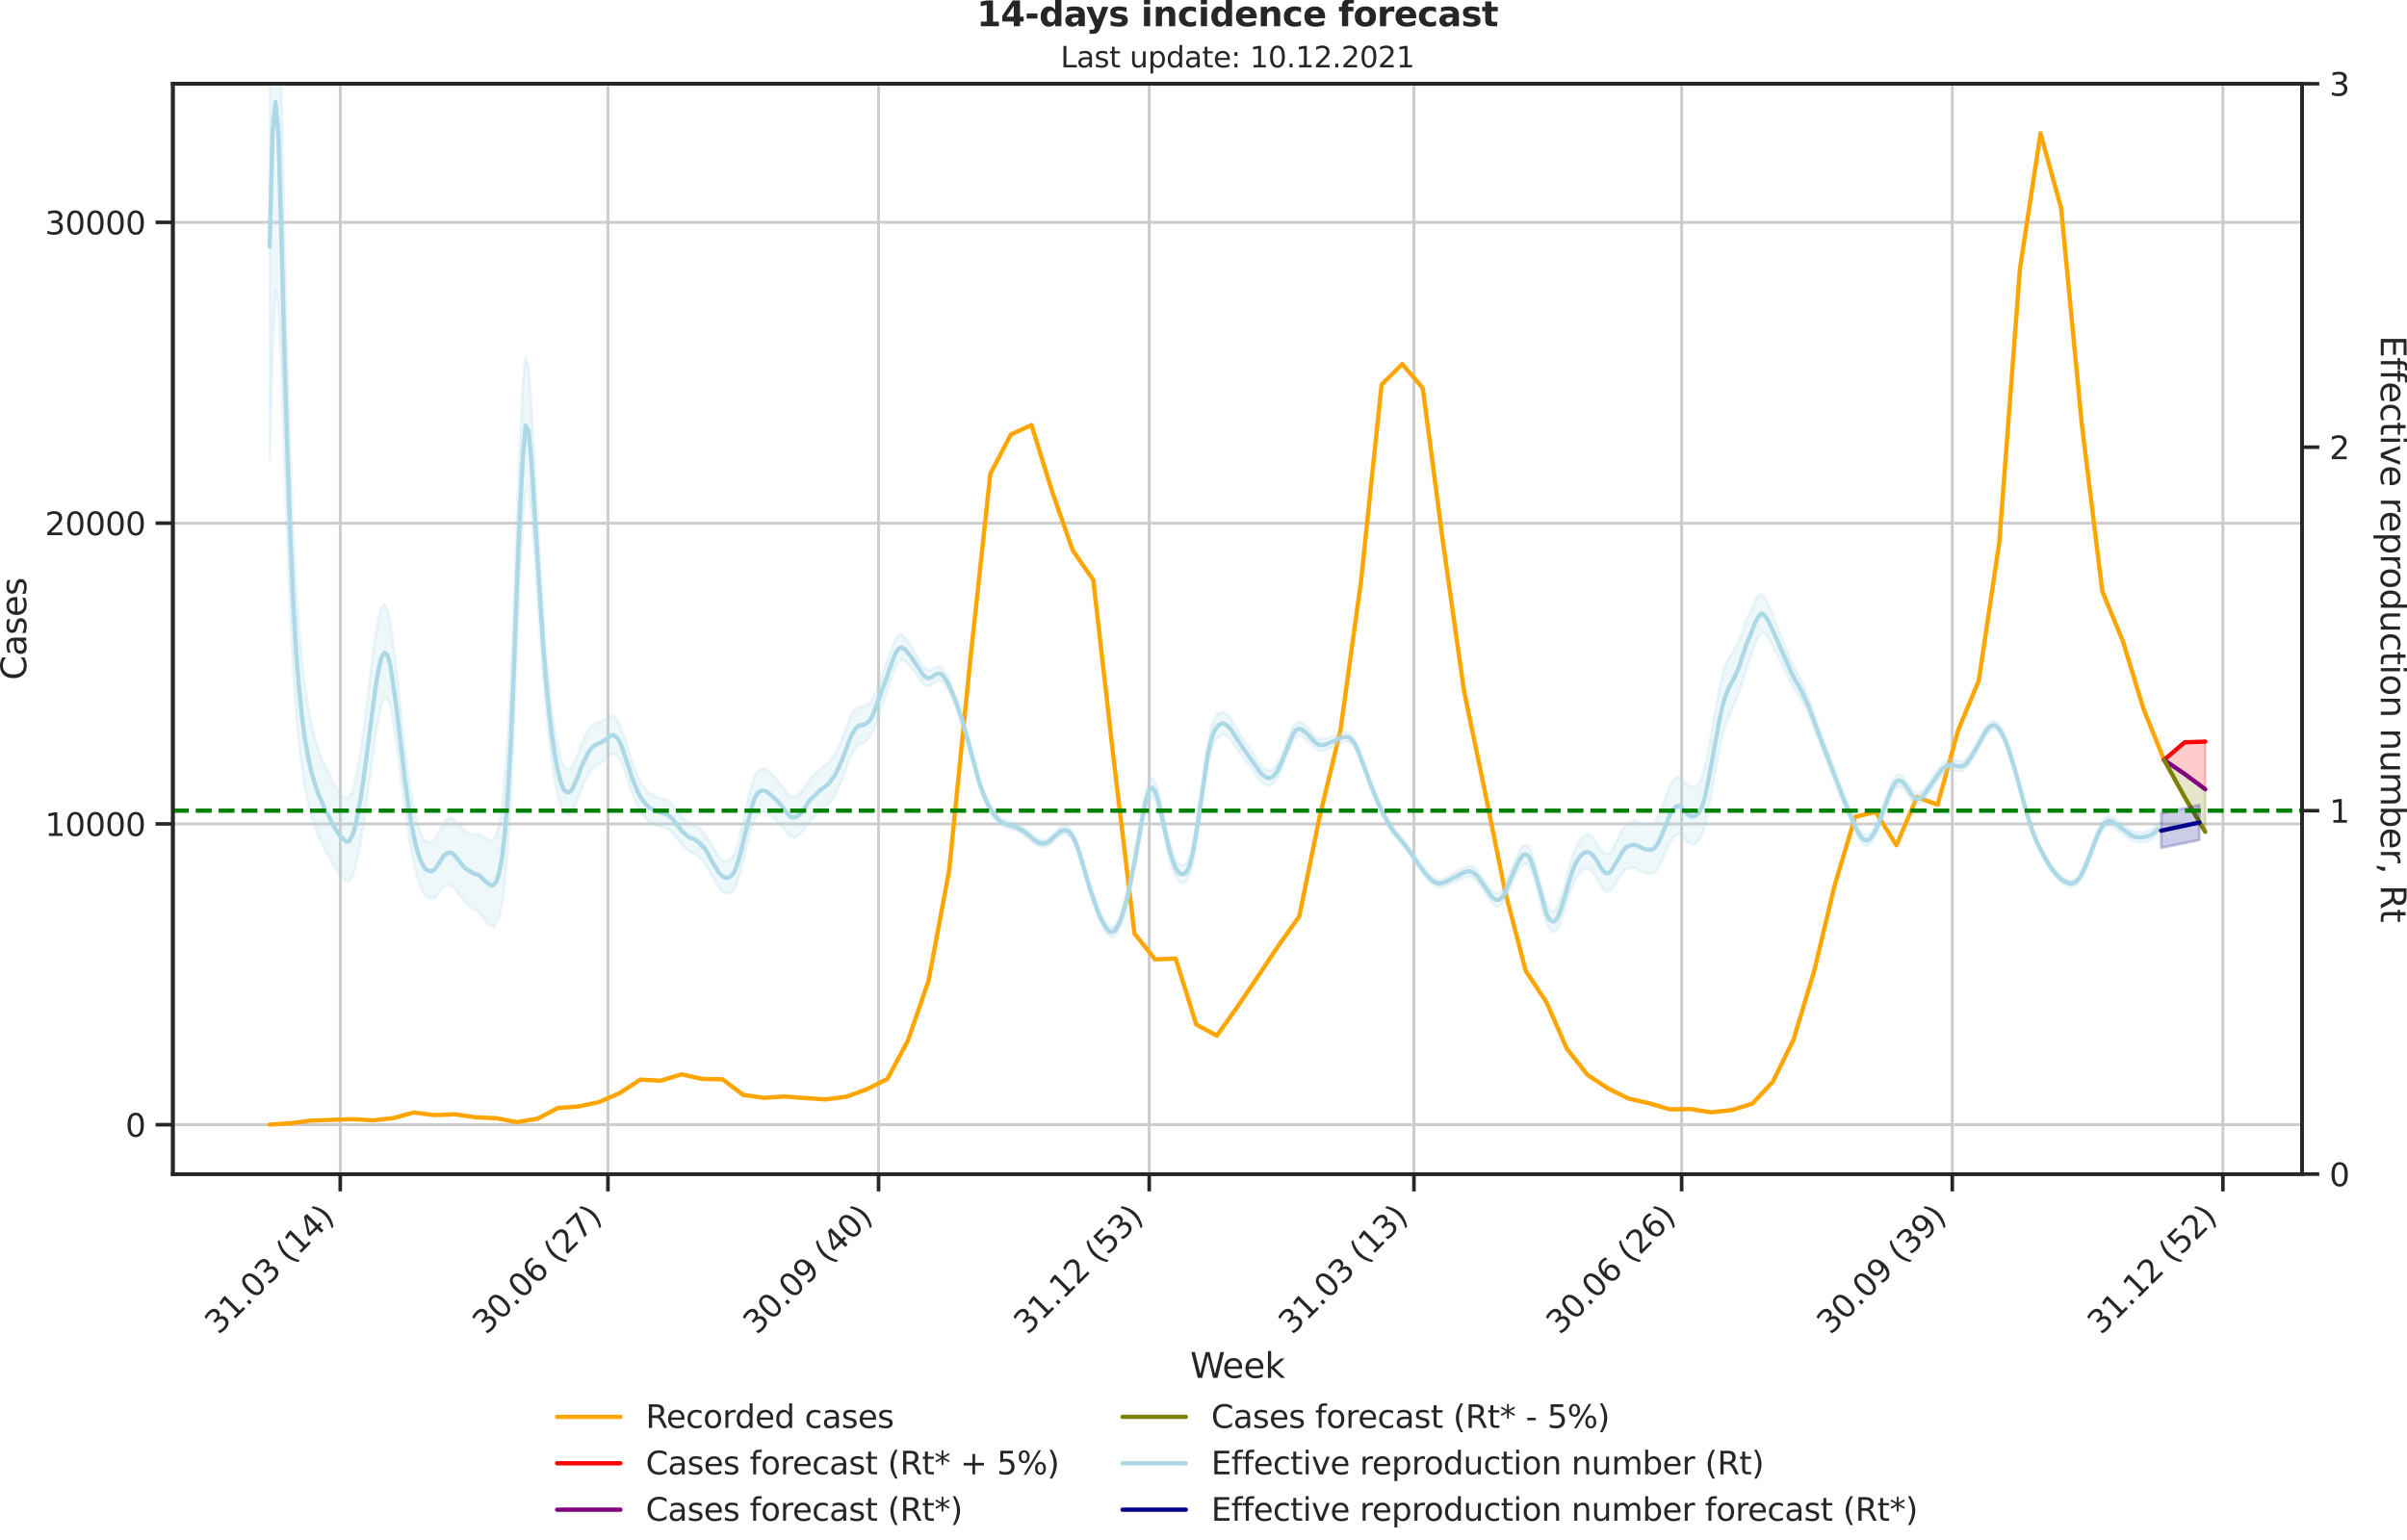 <?xml version="1.0" encoding="utf-8" standalone="no"?>
<!DOCTYPE svg PUBLIC "-//W3C//DTD SVG 1.1//EN"
  "http://www.w3.org/Graphics/SVG/1.1/DTD/svg11.dtd">
<svg xmlns:xlink="http://www.w3.org/1999/xlink" width="836.966pt" height="535.652pt" viewBox="0 0 836.966 535.652" xmlns="http://www.w3.org/2000/svg" version="1.1">
 <defs>
  <style type="text/css">*{stroke-linejoin: round; stroke-linecap: butt}</style>
 </defs>
 <g id="figure_1">
  <g id="patch_1">
   <path d="M -0 535.652 
L 836.966 535.652 
L 836.966 0 
L -0 0 
L -0 535.652 
z
" style="fill: none"/>
  </g>
  <g id="axes_1">
   <g id="patch_2">
    <path d="M 60.108 408.402 
L 800.467 408.402 
L 800.467 29.118 
L 60.108 29.118 
L 60.108 408.402 
z
" style="fill: none"/>
   </g>
   <g id="matplotlib.axis_1">
    <g id="xtick_1">
     <g id="line2d_1">
      <path d="M 118.309 408.402 
L 118.309 29.118 
" clip-path="url(#pd88aaa5f62)" style="fill: none; stroke: #cccccc; stroke-linecap: round"/>
     </g>
     <g id="line2d_2">
      <defs>
       <path id="m281c99c016" d="M 0 0 
L 0 6 
" style="stroke: #262626; stroke-width: 1.25"/>
      </defs>
      <g>
       <use xlink:href="#m281c99c016" x="118.309" y="408.402" style="fill: #262626; stroke: #262626; stroke-width: 1.25"/>
      </g>
     </g>
     <g id="text_1">
      <!-- 31.03 (14) -->
      <g style="fill: #262626" transform="translate(75.985 464.519)rotate(-45)scale(0.11 -0.11)">
       <defs>
        <path id="DejaVuSans-33" d="M 2597 2516 
Q 3050 2419 3304 2112 
Q 3559 1806 3559 1356 
Q 3559 666 3084 287 
Q 2609 -91 1734 -91 
Q 1441 -91 1130 -33 
Q 819 25 488 141 
L 488 750 
Q 750 597 1062 519 
Q 1375 441 1716 441 
Q 2309 441 2620 675 
Q 2931 909 2931 1356 
Q 2931 1769 2642 2001 
Q 2353 2234 1838 2234 
L 1294 2234 
L 1294 2753 
L 1863 2753 
Q 2328 2753 2575 2939 
Q 2822 3125 2822 3475 
Q 2822 3834 2567 4026 
Q 2313 4219 1838 4219 
Q 1578 4219 1281 4162 
Q 984 4106 628 3988 
L 628 4550 
Q 988 4650 1302 4700 
Q 1616 4750 1894 4750 
Q 2613 4750 3031 4423 
Q 3450 4097 3450 3541 
Q 3450 3153 3228 2886 
Q 3006 2619 2597 2516 
z
" transform="scale(0.016)"/>
        <path id="DejaVuSans-31" d="M 794 531 
L 1825 531 
L 1825 4091 
L 703 3866 
L 703 4441 
L 1819 4666 
L 2450 4666 
L 2450 531 
L 3481 531 
L 3481 0 
L 794 0 
L 794 531 
z
" transform="scale(0.016)"/>
        <path id="DejaVuSans-2e" d="M 684 794 
L 1344 794 
L 1344 0 
L 684 0 
L 684 794 
z
" transform="scale(0.016)"/>
        <path id="DejaVuSans-30" d="M 2034 4250 
Q 1547 4250 1301 3770 
Q 1056 3291 1056 2328 
Q 1056 1369 1301 889 
Q 1547 409 2034 409 
Q 2525 409 2770 889 
Q 3016 1369 3016 2328 
Q 3016 3291 2770 3770 
Q 2525 4250 2034 4250 
z
M 2034 4750 
Q 2819 4750 3233 4129 
Q 3647 3509 3647 2328 
Q 3647 1150 3233 529 
Q 2819 -91 2034 -91 
Q 1250 -91 836 529 
Q 422 1150 422 2328 
Q 422 3509 836 4129 
Q 1250 4750 2034 4750 
z
" transform="scale(0.016)"/>
        <path id="DejaVuSans-20" transform="scale(0.016)"/>
        <path id="DejaVuSans-28" d="M 1984 4856 
Q 1566 4138 1362 3434 
Q 1159 2731 1159 2009 
Q 1159 1288 1364 580 
Q 1569 -128 1984 -844 
L 1484 -844 
Q 1016 -109 783 600 
Q 550 1309 550 2009 
Q 550 2706 781 3412 
Q 1013 4119 1484 4856 
L 1984 4856 
z
" transform="scale(0.016)"/>
        <path id="DejaVuSans-34" d="M 2419 4116 
L 825 1625 
L 2419 1625 
L 2419 4116 
z
M 2253 4666 
L 3047 4666 
L 3047 1625 
L 3713 1625 
L 3713 1100 
L 3047 1100 
L 3047 0 
L 2419 0 
L 2419 1100 
L 313 1100 
L 313 1709 
L 2253 4666 
z
" transform="scale(0.016)"/>
        <path id="DejaVuSans-29" d="M 513 4856 
L 1013 4856 
Q 1481 4119 1714 3412 
Q 1947 2706 1947 2009 
Q 1947 1309 1714 600 
Q 1481 -109 1013 -844 
L 513 -844 
Q 928 -128 1133 580 
Q 1338 1288 1338 2009 
Q 1338 2731 1133 3434 
Q 928 4138 513 4856 
z
" transform="scale(0.016)"/>
       </defs>
       <use xlink:href="#DejaVuSans-33"/>
       <use xlink:href="#DejaVuSans-31" x="63.623"/>
       <use xlink:href="#DejaVuSans-2e" x="127.246"/>
       <use xlink:href="#DejaVuSans-30" x="159.033"/>
       <use xlink:href="#DejaVuSans-33" x="222.656"/>
       <use xlink:href="#DejaVuSans-20" x="286.279"/>
       <use xlink:href="#DejaVuSans-28" x="318.066"/>
       <use xlink:href="#DejaVuSans-31" x="357.08"/>
       <use xlink:href="#DejaVuSans-34" x="420.703"/>
       <use xlink:href="#DejaVuSans-29" x="484.326"/>
      </g>
     </g>
    </g>
    <g id="xtick_2">
     <g id="line2d_3">
      <path d="M 211.391 408.402 
L 211.391 29.118 
" clip-path="url(#pd88aaa5f62)" style="fill: none; stroke: #cccccc; stroke-linecap: round"/>
     </g>
     <g id="line2d_4">
      <g>
       <use xlink:href="#m281c99c016" x="211.391" y="408.402" style="fill: #262626; stroke: #262626; stroke-width: 1.25"/>
      </g>
     </g>
     <g id="text_2">
      <!-- 30.06 (27) -->
      <g style="fill: #262626" transform="translate(169.067 464.519)rotate(-45)scale(0.11 -0.11)">
       <defs>
        <path id="DejaVuSans-36" d="M 2113 2584 
Q 1688 2584 1439 2293 
Q 1191 2003 1191 1497 
Q 1191 994 1439 701 
Q 1688 409 2113 409 
Q 2538 409 2786 701 
Q 3034 994 3034 1497 
Q 3034 2003 2786 2293 
Q 2538 2584 2113 2584 
z
M 3366 4563 
L 3366 3988 
Q 3128 4100 2886 4159 
Q 2644 4219 2406 4219 
Q 1781 4219 1451 3797 
Q 1122 3375 1075 2522 
Q 1259 2794 1537 2939 
Q 1816 3084 2150 3084 
Q 2853 3084 3261 2657 
Q 3669 2231 3669 1497 
Q 3669 778 3244 343 
Q 2819 -91 2113 -91 
Q 1303 -91 875 529 
Q 447 1150 447 2328 
Q 447 3434 972 4092 
Q 1497 4750 2381 4750 
Q 2619 4750 2861 4703 
Q 3103 4656 3366 4563 
z
" transform="scale(0.016)"/>
        <path id="DejaVuSans-32" d="M 1228 531 
L 3431 531 
L 3431 0 
L 469 0 
L 469 531 
Q 828 903 1448 1529 
Q 2069 2156 2228 2338 
Q 2531 2678 2651 2914 
Q 2772 3150 2772 3378 
Q 2772 3750 2511 3984 
Q 2250 4219 1831 4219 
Q 1534 4219 1204 4116 
Q 875 4013 500 3803 
L 500 4441 
Q 881 4594 1212 4672 
Q 1544 4750 1819 4750 
Q 2544 4750 2975 4387 
Q 3406 4025 3406 3419 
Q 3406 3131 3298 2873 
Q 3191 2616 2906 2266 
Q 2828 2175 2409 1742 
Q 1991 1309 1228 531 
z
" transform="scale(0.016)"/>
        <path id="DejaVuSans-37" d="M 525 4666 
L 3525 4666 
L 3525 4397 
L 1831 0 
L 1172 0 
L 2766 4134 
L 525 4134 
L 525 4666 
z
" transform="scale(0.016)"/>
       </defs>
       <use xlink:href="#DejaVuSans-33"/>
       <use xlink:href="#DejaVuSans-30" x="63.623"/>
       <use xlink:href="#DejaVuSans-2e" x="127.246"/>
       <use xlink:href="#DejaVuSans-30" x="159.033"/>
       <use xlink:href="#DejaVuSans-36" x="222.656"/>
       <use xlink:href="#DejaVuSans-20" x="286.279"/>
       <use xlink:href="#DejaVuSans-28" x="318.066"/>
       <use xlink:href="#DejaVuSans-32" x="357.08"/>
       <use xlink:href="#DejaVuSans-37" x="420.703"/>
       <use xlink:href="#DejaVuSans-29" x="484.326"/>
      </g>
     </g>
    </g>
    <g id="xtick_3">
     <g id="line2d_5">
      <path d="M 305.496 408.402 
L 305.496 29.118 
" clip-path="url(#pd88aaa5f62)" style="fill: none; stroke: #cccccc; stroke-linecap: round"/>
     </g>
     <g id="line2d_6">
      <g>
       <use xlink:href="#m281c99c016" x="305.496" y="408.402" style="fill: #262626; stroke: #262626; stroke-width: 1.25"/>
      </g>
     </g>
     <g id="text_3">
      <!-- 30.09 (40) -->
      <g style="fill: #262626" transform="translate(263.172 464.519)rotate(-45)scale(0.11 -0.11)">
       <defs>
        <path id="DejaVuSans-39" d="M 703 97 
L 703 672 
Q 941 559 1184 500 
Q 1428 441 1663 441 
Q 2288 441 2617 861 
Q 2947 1281 2994 2138 
Q 2813 1869 2534 1725 
Q 2256 1581 1919 1581 
Q 1219 1581 811 2004 
Q 403 2428 403 3163 
Q 403 3881 828 4315 
Q 1253 4750 1959 4750 
Q 2769 4750 3195 4129 
Q 3622 3509 3622 2328 
Q 3622 1225 3098 567 
Q 2575 -91 1691 -91 
Q 1453 -91 1209 -44 
Q 966 3 703 97 
z
M 1959 2075 
Q 2384 2075 2632 2365 
Q 2881 2656 2881 3163 
Q 2881 3666 2632 3958 
Q 2384 4250 1959 4250 
Q 1534 4250 1286 3958 
Q 1038 3666 1038 3163 
Q 1038 2656 1286 2365 
Q 1534 2075 1959 2075 
z
" transform="scale(0.016)"/>
       </defs>
       <use xlink:href="#DejaVuSans-33"/>
       <use xlink:href="#DejaVuSans-30" x="63.623"/>
       <use xlink:href="#DejaVuSans-2e" x="127.246"/>
       <use xlink:href="#DejaVuSans-30" x="159.033"/>
       <use xlink:href="#DejaVuSans-39" x="222.656"/>
       <use xlink:href="#DejaVuSans-20" x="286.279"/>
       <use xlink:href="#DejaVuSans-28" x="318.066"/>
       <use xlink:href="#DejaVuSans-34" x="357.08"/>
       <use xlink:href="#DejaVuSans-30" x="420.703"/>
       <use xlink:href="#DejaVuSans-29" x="484.326"/>
      </g>
     </g>
    </g>
    <g id="xtick_4">
     <g id="line2d_7">
      <path d="M 399.601 408.402 
L 399.601 29.118 
" clip-path="url(#pd88aaa5f62)" style="fill: none; stroke: #cccccc; stroke-linecap: round"/>
     </g>
     <g id="line2d_8">
      <g>
       <use xlink:href="#m281c99c016" x="399.601" y="408.402" style="fill: #262626; stroke: #262626; stroke-width: 1.25"/>
      </g>
     </g>
     <g id="text_4">
      <!-- 31.12 (53) -->
      <g style="fill: #262626" transform="translate(357.277 464.519)rotate(-45)scale(0.11 -0.11)">
       <defs>
        <path id="DejaVuSans-35" d="M 691 4666 
L 3169 4666 
L 3169 4134 
L 1269 4134 
L 1269 2991 
Q 1406 3038 1543 3061 
Q 1681 3084 1819 3084 
Q 2600 3084 3056 2656 
Q 3513 2228 3513 1497 
Q 3513 744 3044 326 
Q 2575 -91 1722 -91 
Q 1428 -91 1123 -41 
Q 819 9 494 109 
L 494 744 
Q 775 591 1075 516 
Q 1375 441 1709 441 
Q 2250 441 2565 725 
Q 2881 1009 2881 1497 
Q 2881 1984 2565 2268 
Q 2250 2553 1709 2553 
Q 1456 2553 1204 2497 
Q 953 2441 691 2322 
L 691 4666 
z
" transform="scale(0.016)"/>
       </defs>
       <use xlink:href="#DejaVuSans-33"/>
       <use xlink:href="#DejaVuSans-31" x="63.623"/>
       <use xlink:href="#DejaVuSans-2e" x="127.246"/>
       <use xlink:href="#DejaVuSans-31" x="159.033"/>
       <use xlink:href="#DejaVuSans-32" x="222.656"/>
       <use xlink:href="#DejaVuSans-20" x="286.279"/>
       <use xlink:href="#DejaVuSans-28" x="318.066"/>
       <use xlink:href="#DejaVuSans-35" x="357.08"/>
       <use xlink:href="#DejaVuSans-33" x="420.703"/>
       <use xlink:href="#DejaVuSans-29" x="484.326"/>
      </g>
     </g>
    </g>
    <g id="xtick_5">
     <g id="line2d_9">
      <path d="M 491.66 408.402 
L 491.66 29.118 
" clip-path="url(#pd88aaa5f62)" style="fill: none; stroke: #cccccc; stroke-linecap: round"/>
     </g>
     <g id="line2d_10">
      <g>
       <use xlink:href="#m281c99c016" x="491.66" y="408.402" style="fill: #262626; stroke: #262626; stroke-width: 1.25"/>
      </g>
     </g>
     <g id="text_5">
      <!-- 31.03 (13) -->
      <g style="fill: #262626" transform="translate(449.336 464.519)rotate(-45)scale(0.11 -0.11)">
       <use xlink:href="#DejaVuSans-33"/>
       <use xlink:href="#DejaVuSans-31" x="63.623"/>
       <use xlink:href="#DejaVuSans-2e" x="127.246"/>
       <use xlink:href="#DejaVuSans-30" x="159.033"/>
       <use xlink:href="#DejaVuSans-33" x="222.656"/>
       <use xlink:href="#DejaVuSans-20" x="286.279"/>
       <use xlink:href="#DejaVuSans-28" x="318.066"/>
       <use xlink:href="#DejaVuSans-31" x="357.08"/>
       <use xlink:href="#DejaVuSans-33" x="420.703"/>
       <use xlink:href="#DejaVuSans-29" x="484.326"/>
      </g>
     </g>
    </g>
    <g id="xtick_6">
     <g id="line2d_11">
      <path d="M 584.742 408.402 
L 584.742 29.118 
" clip-path="url(#pd88aaa5f62)" style="fill: none; stroke: #cccccc; stroke-linecap: round"/>
     </g>
     <g id="line2d_12">
      <g>
       <use xlink:href="#m281c99c016" x="584.742" y="408.402" style="fill: #262626; stroke: #262626; stroke-width: 1.25"/>
      </g>
     </g>
     <g id="text_6">
      <!-- 30.06 (26) -->
      <g style="fill: #262626" transform="translate(542.418 464.519)rotate(-45)scale(0.11 -0.11)">
       <use xlink:href="#DejaVuSans-33"/>
       <use xlink:href="#DejaVuSans-30" x="63.623"/>
       <use xlink:href="#DejaVuSans-2e" x="127.246"/>
       <use xlink:href="#DejaVuSans-30" x="159.033"/>
       <use xlink:href="#DejaVuSans-36" x="222.656"/>
       <use xlink:href="#DejaVuSans-20" x="286.279"/>
       <use xlink:href="#DejaVuSans-28" x="318.066"/>
       <use xlink:href="#DejaVuSans-32" x="357.08"/>
       <use xlink:href="#DejaVuSans-36" x="420.703"/>
       <use xlink:href="#DejaVuSans-29" x="484.326"/>
      </g>
     </g>
    </g>
    <g id="xtick_7">
     <g id="line2d_13">
      <path d="M 678.847 408.402 
L 678.847 29.118 
" clip-path="url(#pd88aaa5f62)" style="fill: none; stroke: #cccccc; stroke-linecap: round"/>
     </g>
     <g id="line2d_14">
      <g>
       <use xlink:href="#m281c99c016" x="678.847" y="408.402" style="fill: #262626; stroke: #262626; stroke-width: 1.25"/>
      </g>
     </g>
     <g id="text_7">
      <!-- 30.09 (39) -->
      <g style="fill: #262626" transform="translate(636.523 464.519)rotate(-45)scale(0.11 -0.11)">
       <use xlink:href="#DejaVuSans-33"/>
       <use xlink:href="#DejaVuSans-30" x="63.623"/>
       <use xlink:href="#DejaVuSans-2e" x="127.246"/>
       <use xlink:href="#DejaVuSans-30" x="159.033"/>
       <use xlink:href="#DejaVuSans-39" x="222.656"/>
       <use xlink:href="#DejaVuSans-20" x="286.279"/>
       <use xlink:href="#DejaVuSans-28" x="318.066"/>
       <use xlink:href="#DejaVuSans-33" x="357.08"/>
       <use xlink:href="#DejaVuSans-39" x="420.703"/>
       <use xlink:href="#DejaVuSans-29" x="484.326"/>
      </g>
     </g>
    </g>
    <g id="xtick_8">
     <g id="line2d_15">
      <path d="M 772.952 408.402 
L 772.952 29.118 
" clip-path="url(#pd88aaa5f62)" style="fill: none; stroke: #cccccc; stroke-linecap: round"/>
     </g>
     <g id="line2d_16">
      <g>
       <use xlink:href="#m281c99c016" x="772.952" y="408.402" style="fill: #262626; stroke: #262626; stroke-width: 1.25"/>
      </g>
     </g>
     <g id="text_8">
      <!-- 31.12 (52) -->
      <g style="fill: #262626" transform="translate(730.628 464.519)rotate(-45)scale(0.11 -0.11)">
       <use xlink:href="#DejaVuSans-33"/>
       <use xlink:href="#DejaVuSans-31" x="63.623"/>
       <use xlink:href="#DejaVuSans-2e" x="127.246"/>
       <use xlink:href="#DejaVuSans-31" x="159.033"/>
       <use xlink:href="#DejaVuSans-32" x="222.656"/>
       <use xlink:href="#DejaVuSans-20" x="286.279"/>
       <use xlink:href="#DejaVuSans-28" x="318.066"/>
       <use xlink:href="#DejaVuSans-35" x="357.08"/>
       <use xlink:href="#DejaVuSans-32" x="420.703"/>
       <use xlink:href="#DejaVuSans-29" x="484.326"/>
      </g>
     </g>
    </g>
    <g id="text_9">
     <!-- Week -->
     <g style="fill: #262626" transform="translate(413.849 479.255)scale(0.12 -0.12)">
      <defs>
       <path id="DejaVuSans-57" d="M 213 4666 
L 850 4666 
L 1831 722 
L 2809 4666 
L 3519 4666 
L 4500 722 
L 5478 4666 
L 6119 4666 
L 4947 0 
L 4153 0 
L 3169 4050 
L 2175 0 
L 1381 0 
L 213 4666 
z
" transform="scale(0.016)"/>
       <path id="DejaVuSans-65" d="M 3597 1894 
L 3597 1613 
L 953 1613 
Q 991 1019 1311 708 
Q 1631 397 2203 397 
Q 2534 397 2845 478 
Q 3156 559 3463 722 
L 3463 178 
Q 3153 47 2828 -22 
Q 2503 -91 2169 -91 
Q 1331 -91 842 396 
Q 353 884 353 1716 
Q 353 2575 817 3079 
Q 1281 3584 2069 3584 
Q 2775 3584 3186 3129 
Q 3597 2675 3597 1894 
z
M 3022 2063 
Q 3016 2534 2758 2815 
Q 2500 3097 2075 3097 
Q 1594 3097 1305 2825 
Q 1016 2553 972 2059 
L 3022 2063 
z
" transform="scale(0.016)"/>
       <path id="DejaVuSans-6b" d="M 581 4863 
L 1159 4863 
L 1159 1991 
L 2875 3500 
L 3609 3500 
L 1753 1863 
L 3688 0 
L 2938 0 
L 1159 1709 
L 1159 0 
L 581 0 
L 581 4863 
z
" transform="scale(0.016)"/>
      </defs>
      <use xlink:href="#DejaVuSans-57"/>
      <use xlink:href="#DejaVuSans-65" x="93.002"/>
      <use xlink:href="#DejaVuSans-65" x="154.525"/>
      <use xlink:href="#DejaVuSans-6b" x="216.049"/>
     </g>
    </g>
   </g>
   <g id="matplotlib.axis_2">
    <g id="ytick_1">
     <g id="line2d_17">
      <path d="M 60.108 391.204 
L 800.467 391.204 
" clip-path="url(#pd88aaa5f62)" style="fill: none; stroke: #cccccc; stroke-linecap: round"/>
     </g>
     <g id="line2d_18">
      <defs>
       <path id="m1e7a255022" d="M 0 0 
L -6 0 
" style="stroke: #262626; stroke-width: 1.25"/>
      </defs>
      <g>
       <use xlink:href="#m1e7a255022" x="60.108" y="391.204" style="fill: #262626; stroke: #262626; stroke-width: 1.25"/>
      </g>
     </g>
     <g id="text_10">
      <!-- 0 -->
      <g style="fill: #262626" transform="translate(43.609 395.383)scale(0.11 -0.11)">
       <use xlink:href="#DejaVuSans-30"/>
      </g>
     </g>
    </g>
    <g id="ytick_2">
     <g id="line2d_19">
      <path d="M 60.108 286.585 
L 800.467 286.585 
" clip-path="url(#pd88aaa5f62)" style="fill: none; stroke: #cccccc; stroke-linecap: round"/>
     </g>
     <g id="line2d_20">
      <g>
       <use xlink:href="#m1e7a255022" x="60.108" y="286.585" style="fill: #262626; stroke: #262626; stroke-width: 1.25"/>
      </g>
     </g>
     <g id="text_11">
      <!-- 10000 -->
      <g style="fill: #262626" transform="translate(15.614 290.764)scale(0.11 -0.11)">
       <use xlink:href="#DejaVuSans-31"/>
       <use xlink:href="#DejaVuSans-30" x="63.623"/>
       <use xlink:href="#DejaVuSans-30" x="127.246"/>
       <use xlink:href="#DejaVuSans-30" x="190.869"/>
       <use xlink:href="#DejaVuSans-30" x="254.492"/>
      </g>
     </g>
    </g>
    <g id="ytick_3">
     <g id="line2d_21">
      <path d="M 60.108 181.966 
L 800.467 181.966 
" clip-path="url(#pd88aaa5f62)" style="fill: none; stroke: #cccccc; stroke-linecap: round"/>
     </g>
     <g id="line2d_22">
      <g>
       <use xlink:href="#m1e7a255022" x="60.108" y="181.966" style="fill: #262626; stroke: #262626; stroke-width: 1.25"/>
      </g>
     </g>
     <g id="text_12">
      <!-- 20000 -->
      <g style="fill: #262626" transform="translate(15.614 186.145)scale(0.11 -0.11)">
       <use xlink:href="#DejaVuSans-32"/>
       <use xlink:href="#DejaVuSans-30" x="63.623"/>
       <use xlink:href="#DejaVuSans-30" x="127.246"/>
       <use xlink:href="#DejaVuSans-30" x="190.869"/>
       <use xlink:href="#DejaVuSans-30" x="254.492"/>
      </g>
     </g>
    </g>
    <g id="ytick_4">
     <g id="line2d_23">
      <path d="M 60.108 77.346 
L 800.467 77.346 
" clip-path="url(#pd88aaa5f62)" style="fill: none; stroke: #cccccc; stroke-linecap: round"/>
     </g>
     <g id="line2d_24">
      <g>
       <use xlink:href="#m1e7a255022" x="60.108" y="77.346" style="fill: #262626; stroke: #262626; stroke-width: 1.25"/>
      </g>
     </g>
     <g id="text_13">
      <!-- 30000 -->
      <g style="fill: #262626" transform="translate(15.614 81.526)scale(0.11 -0.11)">
       <use xlink:href="#DejaVuSans-33"/>
       <use xlink:href="#DejaVuSans-30" x="63.623"/>
       <use xlink:href="#DejaVuSans-30" x="127.246"/>
       <use xlink:href="#DejaVuSans-30" x="190.869"/>
       <use xlink:href="#DejaVuSans-30" x="254.492"/>
      </g>
     </g>
    </g>
    <g id="text_14">
     <!-- Cases -->
     <g style="fill: #262626" transform="translate(9.118 236.57)rotate(-90)scale(0.12 -0.12)">
      <defs>
       <path id="DejaVuSans-43" d="M 4122 4306 
L 4122 3641 
Q 3803 3938 3442 4084 
Q 3081 4231 2675 4231 
Q 1875 4231 1450 3742 
Q 1025 3253 1025 2328 
Q 1025 1406 1450 917 
Q 1875 428 2675 428 
Q 3081 428 3442 575 
Q 3803 722 4122 1019 
L 4122 359 
Q 3791 134 3420 21 
Q 3050 -91 2638 -91 
Q 1578 -91 968 557 
Q 359 1206 359 2328 
Q 359 3453 968 4101 
Q 1578 4750 2638 4750 
Q 3056 4750 3426 4639 
Q 3797 4528 4122 4306 
z
" transform="scale(0.016)"/>
       <path id="DejaVuSans-61" d="M 2194 1759 
Q 1497 1759 1228 1600 
Q 959 1441 959 1056 
Q 959 750 1161 570 
Q 1363 391 1709 391 
Q 2188 391 2477 730 
Q 2766 1069 2766 1631 
L 2766 1759 
L 2194 1759 
z
M 3341 1997 
L 3341 0 
L 2766 0 
L 2766 531 
Q 2569 213 2275 61 
Q 1981 -91 1556 -91 
Q 1019 -91 701 211 
Q 384 513 384 1019 
Q 384 1609 779 1909 
Q 1175 2209 1959 2209 
L 2766 2209 
L 2766 2266 
Q 2766 2663 2505 2880 
Q 2244 3097 1772 3097 
Q 1472 3097 1187 3025 
Q 903 2953 641 2809 
L 641 3341 
Q 956 3463 1253 3523 
Q 1550 3584 1831 3584 
Q 2591 3584 2966 3190 
Q 3341 2797 3341 1997 
z
" transform="scale(0.016)"/>
       <path id="DejaVuSans-73" d="M 2834 3397 
L 2834 2853 
Q 2591 2978 2328 3040 
Q 2066 3103 1784 3103 
Q 1356 3103 1142 2972 
Q 928 2841 928 2578 
Q 928 2378 1081 2264 
Q 1234 2150 1697 2047 
L 1894 2003 
Q 2506 1872 2764 1633 
Q 3022 1394 3022 966 
Q 3022 478 2636 193 
Q 2250 -91 1575 -91 
Q 1294 -91 989 -36 
Q 684 19 347 128 
L 347 722 
Q 666 556 975 473 
Q 1284 391 1588 391 
Q 1994 391 2212 530 
Q 2431 669 2431 922 
Q 2431 1156 2273 1281 
Q 2116 1406 1581 1522 
L 1381 1569 
Q 847 1681 609 1914 
Q 372 2147 372 2553 
Q 372 3047 722 3315 
Q 1072 3584 1716 3584 
Q 2034 3584 2315 3537 
Q 2597 3491 2834 3397 
z
" transform="scale(0.016)"/>
      </defs>
      <use xlink:href="#DejaVuSans-43"/>
      <use xlink:href="#DejaVuSans-61" x="69.824"/>
      <use xlink:href="#DejaVuSans-73" x="131.104"/>
      <use xlink:href="#DejaVuSans-65" x="183.203"/>
      <use xlink:href="#DejaVuSans-73" x="244.727"/>
     </g>
    </g>
   </g>
   <g id="PolyCollection_1">
    <defs>
     <path id="m2b0f0e30f0" d="M 752.494 -271.325 
L 752.494 -271.325 
L 759.655 -277.45 
L 766.815 -277.703 
L 766.815 -261.138 
L 766.815 -261.138 
L 759.655 -266.434 
L 752.494 -271.325 
z
" style="stroke: #ff0000; stroke-opacity: 0.2"/>
    </defs>
    <g clip-path="url(#pd88aaa5f62)">
     <use xlink:href="#m2b0f0e30f0" x="0" y="535.652" style="fill: #ff0000; fill-opacity: 0.2; stroke: #ff0000; stroke-opacity: 0.2"/>
    </g>
   </g>
   <g id="PolyCollection_2">
    <defs>
     <path id="ma59005ece0" d="M 752.494 -271.325 
L 752.494 -271.325 
L 759.655 -266.434 
L 766.815 -261.138 
L 766.815 -246.301 
L 766.815 -246.301 
L 759.655 -258.409 
L 752.494 -271.325 
z
" style="stroke: #808000; stroke-opacity: 0.2"/>
    </defs>
    <g clip-path="url(#pd88aaa5f62)">
     <use xlink:href="#ma59005ece0" x="0" y="535.652" style="fill: #808000; fill-opacity: 0.2; stroke: #808000; stroke-opacity: 0.2"/>
    </g>
   </g>
   <g id="line2d_25">
    <path d="M 93.76 391.162 
L 100.92 390.712 
L 108.081 389.781 
L 115.241 389.54 
L 122.401 389.268 
L 129.561 389.697 
L 136.721 388.913 
L 143.881 386.956 
L 151.041 387.877 
L 158.202 387.574 
L 165.362 388.63 
L 172.522 388.944 
L 179.682 390.304 
L 186.842 389.132 
L 194.002 385.397 
L 201.163 384.864 
L 208.323 383.326 
L 215.483 380.198 
L 222.643 375.532 
L 229.803 375.898 
L 236.963 373.691 
L 244.123 375.26 
L 251.284 375.438 
L 258.444 380.846 
L 265.604 381.851 
L 272.764 381.401 
L 279.924 381.935 
L 287.084 382.405 
L 294.245 381.495 
L 301.405 378.88 
L 308.565 375.291 
L 315.725 361.9 
L 322.885 341.102 
L 330.045 302.759 
L 337.205 231.325 
L 344.366 164.798 
L 351.526 151.103 
L 358.686 147.839 
L 365.846 170.981 
L 373.006 191.413 
L 380.166 201.76 
L 387.327 264.855 
L 394.487 324.718 
L 401.647 333.705 
L 408.807 333.391 
L 415.967 356.366 
L 423.127 360.237 
L 430.288 350.172 
L 437.448 339.585 
L 444.608 328.809 
L 451.768 318.776 
L 458.928 283.791 
L 466.088 254.1 
L 473.248 202.188 
L 480.409 133.82 
L 487.569 126.622 
L 494.729 135.002 
L 501.889 189.582 
L 509.049 240.218 
L 516.209 274.689 
L 523.37 310.166 
L 530.53 337.691 
L 537.69 348.519 
L 544.85 364.798 
L 552.01 373.879 
L 559.17 378.597 
L 566.33 382.123 
L 573.491 383.765 
L 580.651 385.868 
L 587.811 385.774 
L 594.971 386.893 
L 602.131 386.14 
L 609.291 383.891 
L 616.452 376.296 
L 623.612 361.712 
L 630.772 337.963 
L 637.932 308.042 
L 645.092 284.105 
L 652.252 282.431 
L 659.412 294.013 
L 666.573 277.242 
L 673.733 279.92 
L 680.893 253.985 
L 688.053 236.786 
L 695.213 188.473 
L 702.373 93.521 
L 709.534 46.358 
L 716.694 72.419 
L 723.854 147.305 
L 731.014 205.651 
L 738.174 223.05 
L 745.334 246.557 
L 752.494 264.327 
" clip-path="url(#pd88aaa5f62)" style="fill: none; stroke: #ffa500; stroke-width: 1.5; stroke-linecap: round"/>
   </g>
   <g id="line2d_26">
    <path d="M 752.494 264.327 
L 759.655 258.202 
L 766.815 257.948 
" clip-path="url(#pd88aaa5f62)" style="fill: none; stroke: #ff0000; stroke-width: 1.5; stroke-linecap: round"/>
   </g>
   <g id="line2d_27">
    <path d="M 752.494 264.327 
L 759.655 269.218 
L 766.815 274.514 
" clip-path="url(#pd88aaa5f62)" style="fill: none; stroke: #800080; stroke-width: 1.5; stroke-linecap: round"/>
   </g>
   <g id="line2d_28">
    <path d="M 752.494 264.327 
L 759.655 277.242 
L 766.815 289.351 
" clip-path="url(#pd88aaa5f62)" style="fill: none; stroke: #808000; stroke-width: 1.5; stroke-linecap: round"/>
   </g>
   <g id="patch_3">
    <path d="M 60.108 408.402 
L 60.108 29.118 
" style="fill: none; stroke: #262626; stroke-width: 1.25; stroke-linejoin: miter; stroke-linecap: square"/>
   </g>
   <g id="patch_4">
    <path d="M 800.467 408.402 
L 800.467 29.118 
" style="fill: none; stroke: #262626; stroke-width: 1.25; stroke-linejoin: miter; stroke-linecap: square"/>
   </g>
   <g id="patch_5">
    <path d="M 60.108 408.402 
L 800.467 408.402 
" style="fill: none; stroke: #262626; stroke-width: 1.25; stroke-linejoin: miter; stroke-linecap: square"/>
   </g>
   <g id="patch_6">
    <path d="M 60.108 29.118 
L 800.467 29.118 
" style="fill: none; stroke: #262626; stroke-width: 1.25; stroke-linejoin: miter; stroke-linecap: square"/>
   </g>
   <g id="text_15">
    <!-- Last update: 10.12.2021 -->
    <g style="fill: #262626" transform="translate(368.789 23.429)scale(0.1 -0.1)">
     <defs>
      <path id="DejaVuSans-4c" d="M 628 4666 
L 1259 4666 
L 1259 531 
L 3531 531 
L 3531 0 
L 628 0 
L 628 4666 
z
" transform="scale(0.016)"/>
      <path id="DejaVuSans-74" d="M 1172 4494 
L 1172 3500 
L 2356 3500 
L 2356 3053 
L 1172 3053 
L 1172 1153 
Q 1172 725 1289 603 
Q 1406 481 1766 481 
L 2356 481 
L 2356 0 
L 1766 0 
Q 1100 0 847 248 
Q 594 497 594 1153 
L 594 3053 
L 172 3053 
L 172 3500 
L 594 3500 
L 594 4494 
L 1172 4494 
z
" transform="scale(0.016)"/>
      <path id="DejaVuSans-75" d="M 544 1381 
L 544 3500 
L 1119 3500 
L 1119 1403 
Q 1119 906 1312 657 
Q 1506 409 1894 409 
Q 2359 409 2629 706 
Q 2900 1003 2900 1516 
L 2900 3500 
L 3475 3500 
L 3475 0 
L 2900 0 
L 2900 538 
Q 2691 219 2414 64 
Q 2138 -91 1772 -91 
Q 1169 -91 856 284 
Q 544 659 544 1381 
z
M 1991 3584 
L 1991 3584 
z
" transform="scale(0.016)"/>
      <path id="DejaVuSans-70" d="M 1159 525 
L 1159 -1331 
L 581 -1331 
L 581 3500 
L 1159 3500 
L 1159 2969 
Q 1341 3281 1617 3432 
Q 1894 3584 2278 3584 
Q 2916 3584 3314 3078 
Q 3713 2572 3713 1747 
Q 3713 922 3314 415 
Q 2916 -91 2278 -91 
Q 1894 -91 1617 61 
Q 1341 213 1159 525 
z
M 3116 1747 
Q 3116 2381 2855 2742 
Q 2594 3103 2138 3103 
Q 1681 3103 1420 2742 
Q 1159 2381 1159 1747 
Q 1159 1113 1420 752 
Q 1681 391 2138 391 
Q 2594 391 2855 752 
Q 3116 1113 3116 1747 
z
" transform="scale(0.016)"/>
      <path id="DejaVuSans-64" d="M 2906 2969 
L 2906 4863 
L 3481 4863 
L 3481 0 
L 2906 0 
L 2906 525 
Q 2725 213 2448 61 
Q 2172 -91 1784 -91 
Q 1150 -91 751 415 
Q 353 922 353 1747 
Q 353 2572 751 3078 
Q 1150 3584 1784 3584 
Q 2172 3584 2448 3432 
Q 2725 3281 2906 2969 
z
M 947 1747 
Q 947 1113 1208 752 
Q 1469 391 1925 391 
Q 2381 391 2643 752 
Q 2906 1113 2906 1747 
Q 2906 2381 2643 2742 
Q 2381 3103 1925 3103 
Q 1469 3103 1208 2742 
Q 947 2381 947 1747 
z
" transform="scale(0.016)"/>
      <path id="DejaVuSans-3a" d="M 750 794 
L 1409 794 
L 1409 0 
L 750 0 
L 750 794 
z
M 750 3309 
L 1409 3309 
L 1409 2516 
L 750 2516 
L 750 3309 
z
" transform="scale(0.016)"/>
     </defs>
     <use xlink:href="#DejaVuSans-4c"/>
     <use xlink:href="#DejaVuSans-61" x="55.713"/>
     <use xlink:href="#DejaVuSans-73" x="116.992"/>
     <use xlink:href="#DejaVuSans-74" x="169.092"/>
     <use xlink:href="#DejaVuSans-20" x="208.301"/>
     <use xlink:href="#DejaVuSans-75" x="240.088"/>
     <use xlink:href="#DejaVuSans-70" x="303.467"/>
     <use xlink:href="#DejaVuSans-64" x="366.943"/>
     <use xlink:href="#DejaVuSans-61" x="430.42"/>
     <use xlink:href="#DejaVuSans-74" x="491.699"/>
     <use xlink:href="#DejaVuSans-65" x="530.908"/>
     <use xlink:href="#DejaVuSans-3a" x="592.432"/>
     <use xlink:href="#DejaVuSans-20" x="626.123"/>
     <use xlink:href="#DejaVuSans-31" x="657.91"/>
     <use xlink:href="#DejaVuSans-30" x="721.533"/>
     <use xlink:href="#DejaVuSans-2e" x="785.156"/>
     <use xlink:href="#DejaVuSans-31" x="816.943"/>
     <use xlink:href="#DejaVuSans-32" x="880.566"/>
     <use xlink:href="#DejaVuSans-2e" x="944.189"/>
     <use xlink:href="#DejaVuSans-32" x="975.977"/>
     <use xlink:href="#DejaVuSans-30" x="1039.6"/>
     <use xlink:href="#DejaVuSans-32" x="1103.223"/>
     <use xlink:href="#DejaVuSans-31" x="1166.846"/>
    </g>
   </g>
   <g id="text_16">
    <!-- 14-days incidence forecast -->
    <g style="fill: #262626" transform="translate(339.623 9.118)scale(0.12 -0.12)">
     <defs>
      <path id="DejaVuSans-Bold-31" d="M 750 831 
L 1813 831 
L 1813 3847 
L 722 3622 
L 722 4441 
L 1806 4666 
L 2950 4666 
L 2950 831 
L 4013 831 
L 4013 0 
L 750 0 
L 750 831 
z
" transform="scale(0.016)"/>
      <path id="DejaVuSans-Bold-34" d="M 2356 3675 
L 1038 1722 
L 2356 1722 
L 2356 3675 
z
M 2156 4666 
L 3494 4666 
L 3494 1722 
L 4159 1722 
L 4159 850 
L 3494 850 
L 3494 0 
L 2356 0 
L 2356 850 
L 288 850 
L 288 1881 
L 2156 4666 
z
" transform="scale(0.016)"/>
      <path id="DejaVuSans-Bold-2d" d="M 347 2297 
L 2309 2297 
L 2309 1388 
L 347 1388 
L 347 2297 
z
" transform="scale(0.016)"/>
      <path id="DejaVuSans-Bold-64" d="M 2919 2988 
L 2919 4863 
L 4044 4863 
L 4044 0 
L 2919 0 
L 2919 506 
Q 2688 197 2409 53 
Q 2131 -91 1766 -91 
Q 1119 -91 703 423 
Q 288 938 288 1747 
Q 288 2556 703 3070 
Q 1119 3584 1766 3584 
Q 2128 3584 2408 3439 
Q 2688 3294 2919 2988 
z
M 2181 722 
Q 2541 722 2730 984 
Q 2919 1247 2919 1747 
Q 2919 2247 2730 2509 
Q 2541 2772 2181 2772 
Q 1825 2772 1636 2509 
Q 1447 2247 1447 1747 
Q 1447 1247 1636 984 
Q 1825 722 2181 722 
z
" transform="scale(0.016)"/>
      <path id="DejaVuSans-Bold-61" d="M 2106 1575 
Q 1756 1575 1579 1456 
Q 1403 1338 1403 1106 
Q 1403 894 1545 773 
Q 1688 653 1941 653 
Q 2256 653 2472 879 
Q 2688 1106 2688 1447 
L 2688 1575 
L 2106 1575 
z
M 3816 1997 
L 3816 0 
L 2688 0 
L 2688 519 
Q 2463 200 2181 54 
Q 1900 -91 1497 -91 
Q 953 -91 614 226 
Q 275 544 275 1050 
Q 275 1666 698 1953 
Q 1122 2241 2028 2241 
L 2688 2241 
L 2688 2328 
Q 2688 2594 2478 2717 
Q 2269 2841 1825 2841 
Q 1466 2841 1156 2769 
Q 847 2697 581 2553 
L 581 3406 
Q 941 3494 1303 3539 
Q 1666 3584 2028 3584 
Q 2975 3584 3395 3211 
Q 3816 2838 3816 1997 
z
" transform="scale(0.016)"/>
      <path id="DejaVuSans-Bold-79" d="M 78 3500 
L 1197 3500 
L 2138 1125 
L 2938 3500 
L 4056 3500 
L 2584 -331 
Q 2363 -916 2067 -1148 
Q 1772 -1381 1288 -1381 
L 641 -1381 
L 641 -647 
L 991 -647 
Q 1275 -647 1404 -556 
Q 1534 -466 1606 -231 
L 1638 -134 
L 78 3500 
z
" transform="scale(0.016)"/>
      <path id="DejaVuSans-Bold-73" d="M 3272 3391 
L 3272 2541 
Q 2913 2691 2578 2766 
Q 2244 2841 1947 2841 
Q 1628 2841 1473 2761 
Q 1319 2681 1319 2516 
Q 1319 2381 1436 2309 
Q 1553 2238 1856 2203 
L 2053 2175 
Q 2913 2066 3209 1816 
Q 3506 1566 3506 1031 
Q 3506 472 3093 190 
Q 2681 -91 1863 -91 
Q 1516 -91 1145 -36 
Q 775 19 384 128 
L 384 978 
Q 719 816 1070 734 
Q 1422 653 1784 653 
Q 2113 653 2278 743 
Q 2444 834 2444 1013 
Q 2444 1163 2330 1236 
Q 2216 1309 1875 1350 
L 1678 1375 
Q 931 1469 631 1722 
Q 331 1975 331 2491 
Q 331 3047 712 3315 
Q 1094 3584 1881 3584 
Q 2191 3584 2531 3537 
Q 2872 3491 3272 3391 
z
" transform="scale(0.016)"/>
      <path id="DejaVuSans-Bold-20" transform="scale(0.016)"/>
      <path id="DejaVuSans-Bold-69" d="M 538 3500 
L 1656 3500 
L 1656 0 
L 538 0 
L 538 3500 
z
M 538 4863 
L 1656 4863 
L 1656 3950 
L 538 3950 
L 538 4863 
z
" transform="scale(0.016)"/>
      <path id="DejaVuSans-Bold-6e" d="M 4056 2131 
L 4056 0 
L 2931 0 
L 2931 347 
L 2931 1631 
Q 2931 2084 2911 2256 
Q 2891 2428 2841 2509 
Q 2775 2619 2662 2680 
Q 2550 2741 2406 2741 
Q 2056 2741 1856 2470 
Q 1656 2200 1656 1722 
L 1656 0 
L 538 0 
L 538 3500 
L 1656 3500 
L 1656 2988 
Q 1909 3294 2193 3439 
Q 2478 3584 2822 3584 
Q 3428 3584 3742 3212 
Q 4056 2841 4056 2131 
z
" transform="scale(0.016)"/>
      <path id="DejaVuSans-Bold-63" d="M 3366 3391 
L 3366 2478 
Q 3138 2634 2908 2709 
Q 2678 2784 2431 2784 
Q 1963 2784 1702 2511 
Q 1441 2238 1441 1747 
Q 1441 1256 1702 982 
Q 1963 709 2431 709 
Q 2694 709 2930 787 
Q 3166 866 3366 1019 
L 3366 103 
Q 3103 6 2833 -42 
Q 2563 -91 2291 -91 
Q 1344 -91 809 395 
Q 275 881 275 1747 
Q 275 2613 809 3098 
Q 1344 3584 2291 3584 
Q 2566 3584 2833 3536 
Q 3100 3488 3366 3391 
z
" transform="scale(0.016)"/>
      <path id="DejaVuSans-Bold-65" d="M 4031 1759 
L 4031 1441 
L 1416 1441 
Q 1456 1047 1700 850 
Q 1944 653 2381 653 
Q 2734 653 3104 758 
Q 3475 863 3866 1075 
L 3866 213 
Q 3469 63 3072 -14 
Q 2675 -91 2278 -91 
Q 1328 -91 801 392 
Q 275 875 275 1747 
Q 275 2603 792 3093 
Q 1309 3584 2216 3584 
Q 3041 3584 3536 3087 
Q 4031 2591 4031 1759 
z
M 2881 2131 
Q 2881 2450 2695 2645 
Q 2509 2841 2209 2841 
Q 1884 2841 1681 2658 
Q 1478 2475 1428 2131 
L 2881 2131 
z
" transform="scale(0.016)"/>
      <path id="DejaVuSans-Bold-66" d="M 2841 4863 
L 2841 4128 
L 2222 4128 
Q 1984 4128 1890 4042 
Q 1797 3956 1797 3744 
L 1797 3500 
L 2753 3500 
L 2753 2700 
L 1797 2700 
L 1797 0 
L 678 0 
L 678 2700 
L 122 2700 
L 122 3500 
L 678 3500 
L 678 3744 
Q 678 4316 997 4589 
Q 1316 4863 1984 4863 
L 2841 4863 
z
" transform="scale(0.016)"/>
      <path id="DejaVuSans-Bold-6f" d="M 2203 2784 
Q 1831 2784 1636 2517 
Q 1441 2250 1441 1747 
Q 1441 1244 1636 976 
Q 1831 709 2203 709 
Q 2569 709 2762 976 
Q 2956 1244 2956 1747 
Q 2956 2250 2762 2517 
Q 2569 2784 2203 2784 
z
M 2203 3584 
Q 3106 3584 3614 3096 
Q 4122 2609 4122 1747 
Q 4122 884 3614 396 
Q 3106 -91 2203 -91 
Q 1297 -91 786 396 
Q 275 884 275 1747 
Q 275 2609 786 3096 
Q 1297 3584 2203 3584 
z
" transform="scale(0.016)"/>
      <path id="DejaVuSans-Bold-72" d="M 3138 2547 
Q 2991 2616 2845 2648 
Q 2700 2681 2553 2681 
Q 2122 2681 1889 2404 
Q 1656 2128 1656 1613 
L 1656 0 
L 538 0 
L 538 3500 
L 1656 3500 
L 1656 2925 
Q 1872 3269 2151 3426 
Q 2431 3584 2822 3584 
Q 2878 3584 2943 3579 
Q 3009 3575 3134 3559 
L 3138 2547 
z
" transform="scale(0.016)"/>
      <path id="DejaVuSans-Bold-74" d="M 1759 4494 
L 1759 3500 
L 2913 3500 
L 2913 2700 
L 1759 2700 
L 1759 1216 
Q 1759 972 1856 886 
Q 1953 800 2241 800 
L 2816 800 
L 2816 0 
L 1856 0 
Q 1194 0 917 276 
Q 641 553 641 1216 
L 641 2700 
L 84 2700 
L 84 3500 
L 641 3500 
L 641 4494 
L 1759 4494 
z
" transform="scale(0.016)"/>
     </defs>
     <use xlink:href="#DejaVuSans-Bold-31"/>
     <use xlink:href="#DejaVuSans-Bold-34" x="69.58"/>
     <use xlink:href="#DejaVuSans-Bold-2d" x="139.16"/>
     <use xlink:href="#DejaVuSans-Bold-64" x="180.664"/>
     <use xlink:href="#DejaVuSans-Bold-61" x="252.246"/>
     <use xlink:href="#DejaVuSans-Bold-79" x="316.602"/>
     <use xlink:href="#DejaVuSans-Bold-73" x="381.787"/>
     <use xlink:href="#DejaVuSans-Bold-20" x="441.309"/>
     <use xlink:href="#DejaVuSans-Bold-69" x="476.123"/>
     <use xlink:href="#DejaVuSans-Bold-6e" x="510.4"/>
     <use xlink:href="#DejaVuSans-Bold-63" x="581.592"/>
     <use xlink:href="#DejaVuSans-Bold-69" x="640.869"/>
     <use xlink:href="#DejaVuSans-Bold-64" x="675.146"/>
     <use xlink:href="#DejaVuSans-Bold-65" x="746.729"/>
     <use xlink:href="#DejaVuSans-Bold-6e" x="814.551"/>
     <use xlink:href="#DejaVuSans-Bold-63" x="885.742"/>
     <use xlink:href="#DejaVuSans-Bold-65" x="945.02"/>
     <use xlink:href="#DejaVuSans-Bold-20" x="1012.842"/>
     <use xlink:href="#DejaVuSans-Bold-66" x="1047.656"/>
     <use xlink:href="#DejaVuSans-Bold-6f" x="1091.162"/>
     <use xlink:href="#DejaVuSans-Bold-72" x="1159.863"/>
     <use xlink:href="#DejaVuSans-Bold-65" x="1209.18"/>
     <use xlink:href="#DejaVuSans-Bold-63" x="1277.002"/>
     <use xlink:href="#DejaVuSans-Bold-61" x="1336.279"/>
     <use xlink:href="#DejaVuSans-Bold-73" x="1403.76"/>
     <use xlink:href="#DejaVuSans-Bold-74" x="1463.281"/>
    </g>
   </g>
  </g>
  <g id="axes_2">
   <g id="matplotlib.axis_3">
    <g id="ytick_5">
     <g id="line2d_29">
      <defs>
       <path id="me081a245ad" d="M 0 0 
L 6 0 
" style="stroke: #262626; stroke-width: 1.25"/>
      </defs>
      <g>
       <use xlink:href="#me081a245ad" x="800.467" y="408.402" style="fill: #262626; stroke: #262626; stroke-width: 1.25"/>
      </g>
     </g>
     <g id="text_17">
      <!-- 0 -->
      <g style="fill: #262626" transform="translate(809.967 412.581)scale(0.11 -0.11)">
       <use xlink:href="#DejaVuSans-30"/>
      </g>
     </g>
    </g>
    <g id="ytick_6">
     <g id="line2d_30">
      <g>
       <use xlink:href="#me081a245ad" x="800.467" y="281.974" style="fill: #262626; stroke: #262626; stroke-width: 1.25"/>
      </g>
     </g>
     <g id="text_18">
      <!-- 1 -->
      <g style="fill: #262626" transform="translate(809.967 286.153)scale(0.11 -0.11)">
       <use xlink:href="#DejaVuSans-31"/>
      </g>
     </g>
    </g>
    <g id="ytick_7">
     <g id="line2d_31">
      <g>
       <use xlink:href="#me081a245ad" x="800.467" y="155.546" style="fill: #262626; stroke: #262626; stroke-width: 1.25"/>
      </g>
     </g>
     <g id="text_19">
      <!-- 2 -->
      <g style="fill: #262626" transform="translate(809.967 159.725)scale(0.11 -0.11)">
       <use xlink:href="#DejaVuSans-32"/>
      </g>
     </g>
    </g>
    <g id="ytick_8">
     <g id="line2d_32">
      <g>
       <use xlink:href="#me081a245ad" x="800.467" y="29.118" style="fill: #262626; stroke: #262626; stroke-width: 1.25"/>
      </g>
     </g>
     <g id="text_20">
      <!-- 3 -->
      <g style="fill: #262626" transform="translate(809.967 33.297)scale(0.11 -0.11)">
       <use xlink:href="#DejaVuSans-33"/>
      </g>
     </g>
    </g>
    <g id="text_21">
     <!-- Effective reproduction number, Rt -->
     <g style="fill: #262626" transform="translate(827.848 116.687)rotate(-270)scale(0.12 -0.12)">
      <defs>
       <path id="DejaVuSans-45" d="M 628 4666 
L 3578 4666 
L 3578 4134 
L 1259 4134 
L 1259 2753 
L 3481 2753 
L 3481 2222 
L 1259 2222 
L 1259 531 
L 3634 531 
L 3634 0 
L 628 0 
L 628 4666 
z
" transform="scale(0.016)"/>
       <path id="DejaVuSans-66" d="M 2375 4863 
L 2375 4384 
L 1825 4384 
Q 1516 4384 1395 4259 
Q 1275 4134 1275 3809 
L 1275 3500 
L 2222 3500 
L 2222 3053 
L 1275 3053 
L 1275 0 
L 697 0 
L 697 3053 
L 147 3053 
L 147 3500 
L 697 3500 
L 697 3744 
Q 697 4328 969 4595 
Q 1241 4863 1831 4863 
L 2375 4863 
z
" transform="scale(0.016)"/>
       <path id="DejaVuSans-63" d="M 3122 3366 
L 3122 2828 
Q 2878 2963 2633 3030 
Q 2388 3097 2138 3097 
Q 1578 3097 1268 2742 
Q 959 2388 959 1747 
Q 959 1106 1268 751 
Q 1578 397 2138 397 
Q 2388 397 2633 464 
Q 2878 531 3122 666 
L 3122 134 
Q 2881 22 2623 -34 
Q 2366 -91 2075 -91 
Q 1284 -91 818 406 
Q 353 903 353 1747 
Q 353 2603 823 3093 
Q 1294 3584 2113 3584 
Q 2378 3584 2631 3529 
Q 2884 3475 3122 3366 
z
" transform="scale(0.016)"/>
       <path id="DejaVuSans-69" d="M 603 3500 
L 1178 3500 
L 1178 0 
L 603 0 
L 603 3500 
z
M 603 4863 
L 1178 4863 
L 1178 4134 
L 603 4134 
L 603 4863 
z
" transform="scale(0.016)"/>
       <path id="DejaVuSans-76" d="M 191 3500 
L 800 3500 
L 1894 563 
L 2988 3500 
L 3597 3500 
L 2284 0 
L 1503 0 
L 191 3500 
z
" transform="scale(0.016)"/>
       <path id="DejaVuSans-72" d="M 2631 2963 
Q 2534 3019 2420 3045 
Q 2306 3072 2169 3072 
Q 1681 3072 1420 2755 
Q 1159 2438 1159 1844 
L 1159 0 
L 581 0 
L 581 3500 
L 1159 3500 
L 1159 2956 
Q 1341 3275 1631 3429 
Q 1922 3584 2338 3584 
Q 2397 3584 2469 3576 
Q 2541 3569 2628 3553 
L 2631 2963 
z
" transform="scale(0.016)"/>
       <path id="DejaVuSans-6f" d="M 1959 3097 
Q 1497 3097 1228 2736 
Q 959 2375 959 1747 
Q 959 1119 1226 758 
Q 1494 397 1959 397 
Q 2419 397 2687 759 
Q 2956 1122 2956 1747 
Q 2956 2369 2687 2733 
Q 2419 3097 1959 3097 
z
M 1959 3584 
Q 2709 3584 3137 3096 
Q 3566 2609 3566 1747 
Q 3566 888 3137 398 
Q 2709 -91 1959 -91 
Q 1206 -91 779 398 
Q 353 888 353 1747 
Q 353 2609 779 3096 
Q 1206 3584 1959 3584 
z
" transform="scale(0.016)"/>
       <path id="DejaVuSans-6e" d="M 3513 2113 
L 3513 0 
L 2938 0 
L 2938 2094 
Q 2938 2591 2744 2837 
Q 2550 3084 2163 3084 
Q 1697 3084 1428 2787 
Q 1159 2491 1159 1978 
L 1159 0 
L 581 0 
L 581 3500 
L 1159 3500 
L 1159 2956 
Q 1366 3272 1645 3428 
Q 1925 3584 2291 3584 
Q 2894 3584 3203 3211 
Q 3513 2838 3513 2113 
z
" transform="scale(0.016)"/>
       <path id="DejaVuSans-6d" d="M 3328 2828 
Q 3544 3216 3844 3400 
Q 4144 3584 4550 3584 
Q 5097 3584 5394 3201 
Q 5691 2819 5691 2113 
L 5691 0 
L 5113 0 
L 5113 2094 
Q 5113 2597 4934 2840 
Q 4756 3084 4391 3084 
Q 3944 3084 3684 2787 
Q 3425 2491 3425 1978 
L 3425 0 
L 2847 0 
L 2847 2094 
Q 2847 2600 2669 2842 
Q 2491 3084 2119 3084 
Q 1678 3084 1418 2786 
Q 1159 2488 1159 1978 
L 1159 0 
L 581 0 
L 581 3500 
L 1159 3500 
L 1159 2956 
Q 1356 3278 1631 3431 
Q 1906 3584 2284 3584 
Q 2666 3584 2933 3390 
Q 3200 3197 3328 2828 
z
" transform="scale(0.016)"/>
       <path id="DejaVuSans-62" d="M 3116 1747 
Q 3116 2381 2855 2742 
Q 2594 3103 2138 3103 
Q 1681 3103 1420 2742 
Q 1159 2381 1159 1747 
Q 1159 1113 1420 752 
Q 1681 391 2138 391 
Q 2594 391 2855 752 
Q 3116 1113 3116 1747 
z
M 1159 2969 
Q 1341 3281 1617 3432 
Q 1894 3584 2278 3584 
Q 2916 3584 3314 3078 
Q 3713 2572 3713 1747 
Q 3713 922 3314 415 
Q 2916 -91 2278 -91 
Q 1894 -91 1617 61 
Q 1341 213 1159 525 
L 1159 0 
L 581 0 
L 581 4863 
L 1159 4863 
L 1159 2969 
z
" transform="scale(0.016)"/>
       <path id="DejaVuSans-2c" d="M 750 794 
L 1409 794 
L 1409 256 
L 897 -744 
L 494 -744 
L 750 256 
L 750 794 
z
" transform="scale(0.016)"/>
       <path id="DejaVuSans-52" d="M 2841 2188 
Q 3044 2119 3236 1894 
Q 3428 1669 3622 1275 
L 4263 0 
L 3584 0 
L 2988 1197 
Q 2756 1666 2539 1819 
Q 2322 1972 1947 1972 
L 1259 1972 
L 1259 0 
L 628 0 
L 628 4666 
L 2053 4666 
Q 2853 4666 3247 4331 
Q 3641 3997 3641 3322 
Q 3641 2881 3436 2590 
Q 3231 2300 2841 2188 
z
M 1259 4147 
L 1259 2491 
L 2053 2491 
Q 2509 2491 2742 2702 
Q 2975 2913 2975 3322 
Q 2975 3731 2742 3939 
Q 2509 4147 2053 4147 
L 1259 4147 
z
" transform="scale(0.016)"/>
      </defs>
      <use xlink:href="#DejaVuSans-45"/>
      <use xlink:href="#DejaVuSans-66" x="63.184"/>
      <use xlink:href="#DejaVuSans-66" x="98.389"/>
      <use xlink:href="#DejaVuSans-65" x="133.594"/>
      <use xlink:href="#DejaVuSans-63" x="195.117"/>
      <use xlink:href="#DejaVuSans-74" x="250.098"/>
      <use xlink:href="#DejaVuSans-69" x="289.307"/>
      <use xlink:href="#DejaVuSans-76" x="317.09"/>
      <use xlink:href="#DejaVuSans-65" x="376.27"/>
      <use xlink:href="#DejaVuSans-20" x="437.793"/>
      <use xlink:href="#DejaVuSans-72" x="469.58"/>
      <use xlink:href="#DejaVuSans-65" x="508.443"/>
      <use xlink:href="#DejaVuSans-70" x="569.967"/>
      <use xlink:href="#DejaVuSans-72" x="633.443"/>
      <use xlink:href="#DejaVuSans-6f" x="672.307"/>
      <use xlink:href="#DejaVuSans-64" x="733.488"/>
      <use xlink:href="#DejaVuSans-75" x="796.965"/>
      <use xlink:href="#DejaVuSans-63" x="860.344"/>
      <use xlink:href="#DejaVuSans-74" x="915.324"/>
      <use xlink:href="#DejaVuSans-69" x="954.533"/>
      <use xlink:href="#DejaVuSans-6f" x="982.316"/>
      <use xlink:href="#DejaVuSans-6e" x="1043.498"/>
      <use xlink:href="#DejaVuSans-20" x="1106.877"/>
      <use xlink:href="#DejaVuSans-6e" x="1138.664"/>
      <use xlink:href="#DejaVuSans-75" x="1202.043"/>
      <use xlink:href="#DejaVuSans-6d" x="1265.422"/>
      <use xlink:href="#DejaVuSans-62" x="1362.834"/>
      <use xlink:href="#DejaVuSans-65" x="1426.311"/>
      <use xlink:href="#DejaVuSans-72" x="1487.834"/>
      <use xlink:href="#DejaVuSans-2c" x="1528.947"/>
      <use xlink:href="#DejaVuSans-20" x="1560.734"/>
      <use xlink:href="#DejaVuSans-52" x="1592.521"/>
      <use xlink:href="#DejaVuSans-74" x="1662.004"/>
     </g>
    </g>
   </g>
   <g id="PolyCollection_3">
    <defs>
     <path id="mff88e64bd4" d="M 93.76 -540.452 
L 93.76 -375.16 
L 94.783 -412.901 
L 95.806 -434.455 
L 96.829 -429.965 
L 97.852 -405.27 
L 98.875 -374.313 
L 99.898 -346.298 
L 100.92 -322.455 
L 101.943 -302.267 
L 102.966 -287.487 
L 103.989 -276.566 
L 105.012 -268.448 
L 106.035 -261.68 
L 107.058 -256.352 
L 108.081 -252.369 
L 109.103 -249.007 
L 110.126 -246.145 
L 111.149 -243.984 
L 112.172 -241.979 
L 113.195 -239.601 
L 114.218 -237.788 
L 115.241 -236.035 
L 116.264 -234.032 
L 117.286 -232.745 
L 118.309 -231.391 
L 119.332 -230.023 
L 120.355 -229.157 
L 121.378 -229.181 
L 122.401 -230.581 
L 123.424 -233.257 
L 124.447 -237.715 
L 125.469 -242.921 
L 126.492 -249.299 
L 127.515 -256.843 
L 128.538 -264.411 
L 129.561 -272.127 
L 130.584 -279.502 
L 131.607 -285.545 
L 132.63 -290.544 
L 133.653 -292.845 
L 134.675 -292.578 
L 135.698 -290.074 
L 136.721 -284.524 
L 137.744 -277.906 
L 138.767 -270.16 
L 139.79 -261.845 
L 140.813 -253.82 
L 141.836 -246.957 
L 142.858 -240.649 
L 143.881 -235.466 
L 144.904 -231.193 
L 145.927 -228.007 
L 146.95 -225.627 
L 147.973 -223.929 
L 148.996 -223.396 
L 150.019 -223.01 
L 151.041 -223.251 
L 152.064 -224.353 
L 153.087 -225.494 
L 154.11 -226.876 
L 155.133 -227.717 
L 156.156 -227.781 
L 157.179 -227.253 
L 158.202 -226.631 
L 159.224 -225.007 
L 160.247 -223.642 
L 161.27 -222.403 
L 162.293 -221.256 
L 163.316 -220.641 
L 164.339 -219.775 
L 165.362 -219.049 
L 166.385 -218.391 
L 167.408 -217.133 
L 168.43 -215.809 
L 169.453 -214.532 
L 170.476 -213.748 
L 171.499 -213.134 
L 172.522 -214.285 
L 173.545 -216.304 
L 174.568 -220.698 
L 175.591 -228.837 
L 176.613 -241.22 
L 177.636 -256.906 
L 178.659 -279.734 
L 179.682 -306.959 
L 180.705 -332.153 
L 181.728 -351.334 
L 182.751 -364.841 
L 183.774 -365.04 
L 184.796 -356.583 
L 185.819 -342.984 
L 186.842 -327.831 
L 187.865 -312.889 
L 188.888 -299.654 
L 189.911 -287.809 
L 190.934 -278.194 
L 191.957 -270.461 
L 192.98 -264.127 
L 194.002 -259.132 
L 195.025 -255.425 
L 196.048 -253.03 
L 197.071 -252.355 
L 198.094 -252.517 
L 199.117 -253.721 
L 200.14 -255.942 
L 201.163 -258.354 
L 202.185 -261.277 
L 203.208 -263.595 
L 204.231 -265.623 
L 205.254 -267.241 
L 206.277 -268.472 
L 207.3 -269.29 
L 208.323 -269.892 
L 209.346 -270.553 
L 210.368 -271.217 
L 211.391 -272.248 
L 212.414 -273.122 
L 213.437 -273.356 
L 214.46 -272.729 
L 215.483 -271.515 
L 216.506 -269.122 
L 217.529 -266.28 
L 218.551 -263.292 
L 219.574 -260.152 
L 220.597 -257.564 
L 221.62 -255.317 
L 222.643 -253.431 
L 223.666 -251.974 
L 224.689 -250.798 
L 225.712 -249.819 
L 226.735 -249.207 
L 227.757 -248.72 
L 228.78 -248.353 
L 229.803 -248.062 
L 230.826 -247.764 
L 231.849 -247.468 
L 232.872 -246.739 
L 233.895 -245.884 
L 234.918 -244.535 
L 235.94 -243.061 
L 236.963 -241.879 
L 237.986 -240.893 
L 239.009 -240.005 
L 240.032 -239.227 
L 241.055 -239.021 
L 242.078 -238.279 
L 243.101 -237.532 
L 244.123 -236.48 
L 245.146 -235.343 
L 246.169 -233.594 
L 247.192 -231.646 
L 248.215 -229.755 
L 249.238 -228.139 
L 250.261 -226.571 
L 251.284 -225.462 
L 252.307 -224.834 
L 253.329 -224.794 
L 254.352 -225.335 
L 255.375 -226.513 
L 256.398 -229.006 
L 257.421 -232.177 
L 258.444 -236.213 
L 259.467 -240.436 
L 260.49 -244.794 
L 261.512 -248.238 
L 262.535 -250.801 
L 263.558 -252.455 
L 264.581 -253.082 
L 265.604 -253.223 
L 266.627 -252.929 
L 267.65 -252.138 
L 268.673 -251.288 
L 269.695 -250.434 
L 270.718 -249.488 
L 271.741 -248.361 
L 272.764 -247.189 
L 273.787 -245.907 
L 274.81 -244.718 
L 275.833 -244.315 
L 276.856 -244.653 
L 277.878 -245.306 
L 278.901 -246.407 
L 279.924 -247.703 
L 280.947 -249.376 
L 281.97 -250.564 
L 282.993 -251.482 
L 284.016 -252.648 
L 285.039 -253.551 
L 286.062 -254.392 
L 287.084 -255.192 
L 288.107 -255.974 
L 289.13 -257.251 
L 290.153 -258.728 
L 291.176 -260.74 
L 292.199 -263.002 
L 293.222 -265.371 
L 294.245 -268.28 
L 295.267 -271.164 
L 296.29 -273.536 
L 297.313 -275.319 
L 298.336 -276.581 
L 299.359 -277.091 
L 300.382 -277.341 
L 301.405 -278.039 
L 302.428 -279.112 
L 303.45 -281.046 
L 304.473 -283.658 
L 305.496 -286.691 
L 306.519 -289.64 
L 307.542 -292.632 
L 308.565 -295.682 
L 309.588 -298.767 
L 310.611 -301.666 
L 311.634 -304.165 
L 312.656 -305.643 
L 313.679 -306.033 
L 314.702 -305.613 
L 315.725 -304.636 
L 316.748 -303.56 
L 317.771 -302.161 
L 318.794 -300.73 
L 319.817 -299.245 
L 320.839 -298.008 
L 321.862 -297.187 
L 322.885 -296.919 
L 323.908 -297.301 
L 324.931 -298.154 
L 325.954 -298.833 
L 326.977 -298.895 
L 328 -298.172 
L 329.022 -296.803 
L 330.045 -294.994 
L 331.068 -292.741 
L 332.091 -290.403 
L 333.114 -287.723 
L 334.137 -284.775 
L 335.16 -281.505 
L 336.183 -277.881 
L 337.205 -274.118 
L 338.228 -270.196 
L 339.251 -266.465 
L 340.274 -262.931 
L 341.297 -259.824 
L 342.32 -257.155 
L 343.343 -254.939 
L 344.366 -253.058 
L 345.389 -251.449 
L 346.411 -250.108 
L 347.434 -249.079 
L 348.457 -248.295 
L 349.48 -247.808 
L 350.503 -247.438 
L 351.526 -247.184 
L 352.549 -246.893 
L 353.572 -246.529 
L 354.594 -246.022 
L 355.617 -245.385 
L 356.64 -244.668 
L 357.663 -243.849 
L 358.686 -242.957 
L 359.709 -242.116 
L 360.732 -241.438 
L 361.755 -240.993 
L 362.777 -240.854 
L 363.8 -241.056 
L 364.823 -241.6 
L 365.846 -242.461 
L 366.869 -243.421 
L 367.892 -244.369 
L 368.915 -245.033 
L 369.938 -245.401 
L 370.961 -245.26 
L 371.983 -244.565 
L 373.006 -243.147 
L 374.029 -241.037 
L 375.052 -238.303 
L 376.075 -235.074 
L 377.098 -231.528 
L 378.121 -227.99 
L 379.144 -224.578 
L 380.166 -221.468 
L 381.189 -218.607 
L 382.212 -215.955 
L 383.235 -213.672 
L 384.258 -211.759 
L 385.281 -210.389 
L 386.304 -209.655 
L 387.327 -209.816 
L 388.349 -210.914 
L 389.372 -212.853 
L 390.395 -215.651 
L 391.418 -218.993 
L 392.441 -222.993 
L 393.464 -227.655 
L 394.487 -232.809 
L 395.51 -238.408 
L 396.532 -244.192 
L 397.555 -249.8 
L 398.578 -254.422 
L 399.601 -257.32 
L 400.624 -258.203 
L 401.647 -257.089 
L 402.67 -254.152 
L 403.693 -249.997 
L 404.716 -245.298 
L 405.738 -240.657 
L 406.761 -236.52 
L 407.784 -233.184 
L 408.807 -230.758 
L 409.83 -229.15 
L 410.853 -228.44 
L 411.876 -228.518 
L 412.899 -229.535 
L 413.921 -232.045 
L 414.944 -236.281 
L 415.967 -242.147 
L 416.99 -249.031 
L 418.013 -256.525 
L 419.036 -263.599 
L 420.059 -269.38 
L 421.082 -273.836 
L 422.104 -276.861 
L 423.127 -278.569 
L 424.15 -279.671 
L 425.173 -280.138 
L 426.196 -279.846 
L 427.219 -279.096 
L 428.242 -277.939 
L 429.265 -276.446 
L 430.288 -275.002 
L 431.31 -273.512 
L 432.333 -272.095 
L 433.356 -270.731 
L 434.379 -269.481 
L 435.402 -268.032 
L 436.425 -266.541 
L 437.448 -265.241 
L 438.471 -263.866 
L 439.493 -262.974 
L 440.516 -262.439 
L 441.539 -262.326 
L 442.562 -262.841 
L 443.585 -263.947 
L 444.608 -265.696 
L 445.631 -267.914 
L 446.654 -270.499 
L 447.676 -273.237 
L 448.699 -275.895 
L 449.722 -277.988 
L 450.745 -279.264 
L 451.768 -279.759 
L 452.791 -279.43 
L 453.814 -278.727 
L 454.837 -277.862 
L 455.859 -276.812 
L 456.882 -275.81 
L 457.905 -274.944 
L 458.928 -274.471 
L 459.951 -274.52 
L 460.974 -274.786 
L 461.997 -275.252 
L 463.02 -275.777 
L 464.043 -276.184 
L 465.065 -276.65 
L 466.088 -277.138 
L 467.111 -277.562 
L 468.134 -277.692 
L 469.157 -277.415 
L 470.18 -276.592 
L 471.203 -275.105 
L 472.226 -273.059 
L 473.248 -270.51 
L 474.271 -267.779 
L 475.294 -264.913 
L 476.317 -262.14 
L 477.34 -259.531 
L 478.363 -257.102 
L 479.386 -254.764 
L 480.409 -252.541 
L 481.431 -250.452 
L 482.454 -248.603 
L 483.477 -246.886 
L 484.5 -245.396 
L 485.523 -244.102 
L 486.546 -242.924 
L 487.569 -241.718 
L 488.592 -240.443 
L 489.614 -239.084 
L 490.637 -237.629 
L 491.66 -236.119 
L 492.683 -234.609 
L 493.706 -233.148 
L 494.729 -231.771 
L 495.752 -230.42 
L 496.775 -229.242 
L 497.798 -228.18 
L 498.82 -227.436 
L 499.843 -227.025 
L 500.866 -226.994 
L 501.889 -227.136 
L 502.912 -227.492 
L 503.935 -227.978 
L 504.958 -228.428 
L 505.981 -228.902 
L 507.003 -229.339 
L 508.026 -229.831 
L 509.049 -230.349 
L 510.072 -230.697 
L 511.095 -230.676 
L 512.118 -230.256 
L 513.141 -229.455 
L 514.164 -228.303 
L 515.186 -226.846 
L 516.209 -225.266 
L 517.232 -223.711 
L 518.255 -222.241 
L 519.278 -221.008 
L 520.301 -220.321 
L 521.324 -220.349 
L 522.347 -221.165 
L 523.37 -222.771 
L 524.392 -224.954 
L 525.415 -227.352 
L 526.438 -229.76 
L 527.461 -231.867 
L 528.484 -233.663 
L 529.507 -234.903 
L 530.53 -235.257 
L 531.553 -234.45 
L 532.575 -232.457 
L 533.598 -229.433 
L 534.621 -225.645 
L 535.644 -221.627 
L 536.667 -217.785 
L 537.69 -214.603 
L 538.713 -212.508 
L 539.736 -211.556 
L 540.758 -211.599 
L 541.781 -212.906 
L 542.804 -215.325 
L 543.827 -218.307 
L 544.85 -221.717 
L 545.873 -224.932 
L 546.896 -227.761 
L 547.919 -230.001 
L 548.941 -231.62 
L 549.964 -232.71 
L 550.987 -233.346 
L 552.01 -233.43 
L 553.033 -232.871 
L 554.056 -231.827 
L 555.079 -230.375 
L 556.102 -228.586 
L 557.125 -226.932 
L 558.147 -225.762 
L 559.17 -225.378 
L 560.193 -226.014 
L 561.216 -227.408 
L 562.239 -229.092 
L 563.262 -230.577 
L 564.285 -232.107 
L 565.308 -233.201 
L 566.33 -233.599 
L 567.353 -233.79 
L 568.376 -233.789 
L 569.399 -233.41 
L 570.422 -232.776 
L 571.445 -232.188 
L 572.468 -231.877 
L 573.491 -231.689 
L 574.513 -231.656 
L 575.536 -232.276 
L 576.559 -233.665 
L 577.582 -235.457 
L 578.605 -237.903 
L 579.628 -240.283 
L 580.651 -242.619 
L 581.674 -244.14 
L 582.697 -245.195 
L 583.719 -245.584 
L 584.742 -244.907 
L 585.765 -243.819 
L 586.788 -242.781 
L 587.811 -242.138 
L 588.834 -241.927 
L 589.857 -242.493 
L 590.88 -243.38 
L 591.902 -245.402 
L 592.925 -248.719 
L 593.948 -253.495 
L 594.971 -259.023 
L 595.994 -264.942 
L 597.017 -270.101 
L 598.04 -275.471 
L 599.063 -280.167 
L 600.085 -283.508 
L 601.108 -286.28 
L 602.131 -288.49 
L 603.154 -290.695 
L 604.177 -293.418 
L 605.2 -296.337 
L 606.223 -299.598 
L 607.246 -303.054 
L 608.268 -305.796 
L 609.291 -308.929 
L 610.314 -311.666 
L 611.337 -313.881 
L 612.36 -315.435 
L 613.383 -315.457 
L 614.406 -314.401 
L 615.429 -312.961 
L 616.452 -310.913 
L 617.474 -308.953 
L 618.497 -307.03 
L 619.52 -304.872 
L 620.543 -302.824 
L 621.566 -300.711 
L 622.589 -298.601 
L 623.612 -296.617 
L 624.635 -295.04 
L 625.657 -293.431 
L 626.68 -291.646 
L 627.703 -289.653 
L 628.726 -287.437 
L 629.749 -284.869 
L 630.772 -282.212 
L 631.795 -279.425 
L 632.818 -276.821 
L 633.84 -274.188 
L 634.863 -271.651 
L 635.886 -269.044 
L 636.909 -266.446 
L 637.932 -263.77 
L 638.955 -261.03 
L 639.978 -258.382 
L 641.001 -255.923 
L 642.024 -253.437 
L 643.046 -251.029 
L 644.069 -248.585 
L 645.092 -246.293 
L 646.115 -244.238 
L 647.138 -242.657 
L 648.161 -241.644 
L 649.184 -241.376 
L 650.207 -241.894 
L 651.229 -243.142 
L 652.252 -245.029 
L 653.275 -247.35 
L 654.298 -250.024 
L 655.321 -252.823 
L 656.344 -255.575 
L 657.367 -258.217 
L 658.39 -260.341 
L 659.412 -261.637 
L 660.435 -262.105 
L 661.458 -261.668 
L 662.481 -260.555 
L 663.504 -259.054 
L 664.527 -257.503 
L 665.55 -256.308 
L 666.573 -255.746 
L 667.595 -256.013 
L 668.618 -256.834 
L 669.641 -258.108 
L 670.664 -259.599 
L 671.687 -261.117 
L 672.71 -262.577 
L 673.733 -264.015 
L 674.756 -265.383 
L 675.779 -266.531 
L 676.801 -267.307 
L 677.824 -267.736 
L 678.847 -267.74 
L 679.87 -267.493 
L 680.893 -267.255 
L 681.916 -267.232 
L 682.939 -267.686 
L 683.962 -268.595 
L 684.984 -269.964 
L 686.007 -271.568 
L 687.03 -273.341 
L 688.053 -275.221 
L 689.076 -277.135 
L 690.099 -278.947 
L 691.122 -280.507 
L 692.145 -281.542 
L 693.167 -281.886 
L 694.19 -281.557 
L 695.213 -280.572 
L 696.236 -278.969 
L 697.259 -276.804 
L 698.282 -274.173 
L 699.305 -271.141 
L 700.328 -267.784 
L 701.351 -264.194 
L 702.373 -260.452 
L 703.396 -256.632 
L 704.419 -252.91 
L 705.442 -249.465 
L 706.465 -246.351 
L 707.488 -243.617 
L 708.511 -241.203 
L 709.534 -239.098 
L 710.556 -237.116 
L 711.579 -235.307 
L 712.602 -233.646 
L 713.625 -232.109 
L 714.648 -230.827 
L 715.671 -229.701 
L 716.694 -228.768 
L 717.717 -228.022 
L 718.739 -227.467 
L 719.762 -227.153 
L 720.785 -227.19 
L 721.808 -227.617 
L 722.831 -228.627 
L 723.854 -230.176 
L 724.877 -232.221 
L 725.9 -234.601 
L 726.922 -237.232 
L 727.945 -239.963 
L 728.968 -242.582 
L 729.991 -244.841 
L 731.014 -246.691 
L 732.037 -247.903 
L 733.06 -248.459 
L 734.083 -248.356 
L 735.106 -247.842 
L 736.128 -247.04 
L 737.151 -246.175 
L 738.174 -245.469 
L 739.197 -244.725 
L 740.22 -243.99 
L 741.243 -243.26 
L 742.266 -242.804 
L 743.289 -242.62 
L 744.311 -242.568 
L 745.334 -242.714 
L 746.357 -242.798 
L 747.38 -243.167 
L 748.403 -243.701 
L 749.426 -244.417 
L 750.449 -245.338 
L 750.449 -249.195 
L 750.449 -249.195 
L 749.426 -248.228 
L 748.403 -247.462 
L 747.38 -246.887 
L 746.357 -246.474 
L 745.334 -246.342 
L 744.311 -246.17 
L 743.289 -246.2 
L 742.266 -246.36 
L 741.243 -246.788 
L 740.22 -247.499 
L 739.197 -248.223 
L 738.174 -248.937 
L 737.151 -249.656 
L 736.128 -250.521 
L 735.106 -251.328 
L 734.083 -251.837 
L 733.06 -251.916 
L 732.037 -251.338 
L 731.014 -250.085 
L 729.991 -248.178 
L 728.968 -245.836 
L 727.945 -243.125 
L 726.922 -240.307 
L 725.9 -237.564 
L 724.877 -235.091 
L 723.854 -232.938 
L 722.831 -231.301 
L 721.808 -230.191 
L 720.785 -229.694 
L 719.762 -229.59 
L 718.739 -229.849 
L 717.717 -230.348 
L 716.694 -231.049 
L 715.671 -231.939 
L 714.648 -233.031 
L 713.625 -234.283 
L 712.602 -235.796 
L 711.579 -237.441 
L 710.556 -239.24 
L 709.534 -241.214 
L 708.511 -243.324 
L 707.488 -245.745 
L 706.465 -248.502 
L 705.442 -251.642 
L 704.419 -255.125 
L 703.396 -258.9 
L 702.373 -262.787 
L 701.351 -266.596 
L 700.328 -270.269 
L 699.305 -273.698 
L 698.282 -276.816 
L 697.259 -279.538 
L 696.236 -281.796 
L 695.213 -283.48 
L 694.19 -284.558 
L 693.167 -284.975 
L 692.145 -284.72 
L 691.122 -283.727 
L 690.099 -282.234 
L 689.076 -280.467 
L 688.053 -278.6 
L 687.03 -276.77 
L 686.007 -275.032 
L 684.984 -273.461 
L 683.962 -272.117 
L 682.939 -271.243 
L 681.916 -270.831 
L 680.893 -270.91 
L 679.87 -271.213 
L 678.847 -271.52 
L 677.824 -271.578 
L 676.801 -271.193 
L 675.779 -270.459 
L 674.756 -269.336 
L 673.733 -267.996 
L 672.71 -266.565 
L 671.687 -265.111 
L 670.664 -263.602 
L 669.641 -262.091 
L 668.618 -260.826 
L 667.595 -259.994 
L 666.573 -259.757 
L 665.55 -260.348 
L 664.527 -261.584 
L 663.504 -263.199 
L 662.481 -264.76 
L 661.458 -265.944 
L 660.435 -266.435 
L 659.412 -265.985 
L 658.39 -264.689 
L 657.367 -262.549 
L 656.344 -259.866 
L 655.321 -257.055 
L 654.298 -254.201 
L 653.275 -251.437 
L 652.252 -249.045 
L 651.229 -247.1 
L 650.207 -245.794 
L 649.184 -245.216 
L 648.161 -245.445 
L 647.138 -246.453 
L 646.115 -248.039 
L 645.092 -250.11 
L 644.069 -252.443 
L 643.046 -254.928 
L 642.024 -257.393 
L 641.001 -259.95 
L 639.978 -262.497 
L 638.955 -265.227 
L 637.932 -268.06 
L 636.909 -270.871 
L 635.886 -273.607 
L 634.863 -276.348 
L 633.84 -279.027 
L 632.818 -281.805 
L 631.795 -284.604 
L 630.772 -287.625 
L 629.749 -290.518 
L 628.726 -293.31 
L 627.703 -295.777 
L 626.68 -298.05 
L 625.657 -300.161 
L 624.635 -302.05 
L 623.612 -303.98 
L 622.589 -306.325 
L 621.566 -308.859 
L 620.543 -311.368 
L 619.52 -313.957 
L 618.497 -316.634 
L 617.474 -319.084 
L 616.452 -321.73 
L 615.429 -324.396 
L 614.406 -326.583 
L 613.383 -328.356 
L 612.36 -329.036 
L 611.337 -328.222 
L 610.314 -326.741 
L 609.291 -324.493 
L 608.268 -322.18 
L 607.246 -320.111 
L 606.223 -317.144 
L 605.2 -314.337 
L 604.177 -311.965 
L 603.154 -310.054 
L 602.131 -308.202 
L 601.108 -306.733 
L 600.085 -304.674 
L 599.063 -301.166 
L 598.04 -297.247 
L 597.017 -291.914 
L 595.994 -286.086 
L 594.971 -280.22 
L 593.948 -274.36 
L 592.925 -269.316 
L 591.902 -265.66 
L 590.88 -263.5 
L 589.857 -262.22 
L 588.834 -261.87 
L 587.811 -261.972 
L 586.788 -262.638 
L 585.765 -263.771 
L 584.742 -264.937 
L 583.719 -265.669 
L 582.697 -265.407 
L 581.674 -264.201 
L 580.651 -262.328 
L 579.628 -259.675 
L 578.605 -257.085 
L 577.582 -254.025 
L 576.559 -251.731 
L 575.536 -250.032 
L 574.513 -248.94 
L 573.491 -248.953 
L 572.468 -248.864 
L 571.445 -249.115 
L 570.422 -249.321 
L 569.399 -250.042 
L 568.376 -250.151 
L 567.353 -249.934 
L 566.33 -249.488 
L 565.308 -248.842 
L 564.285 -247.378 
L 563.262 -245.382 
L 562.239 -243.286 
L 561.216 -241.311 
L 560.193 -239.462 
L 559.17 -238.59 
L 558.147 -238.661 
L 557.125 -239.568 
L 556.102 -241.123 
L 555.079 -242.892 
L 554.056 -244.277 
L 553.033 -245.143 
L 552.01 -245.532 
L 550.987 -245.017 
L 549.964 -244.213 
L 548.941 -242.838 
L 547.919 -240.924 
L 546.896 -238.375 
L 545.873 -234.98 
L 544.85 -231.262 
L 543.827 -227.272 
L 542.804 -223.842 
L 541.781 -220.873 
L 540.758 -219.168 
L 539.736 -218.787 
L 538.713 -219.514 
L 537.69 -221.463 
L 536.667 -224.549 
L 535.644 -228.366 
L 534.621 -232.427 
L 533.598 -236.155 
L 532.575 -239.177 
L 531.553 -241.139 
L 530.53 -241.849 
L 529.507 -241.383 
L 528.484 -239.936 
L 527.461 -237.93 
L 526.438 -235.607 
L 525.415 -232.998 
L 524.392 -230.341 
L 523.37 -227.931 
L 522.347 -226.098 
L 521.324 -225.106 
L 520.301 -224.934 
L 519.278 -225.481 
L 518.255 -226.585 
L 517.232 -227.978 
L 516.209 -229.457 
L 515.186 -230.959 
L 514.164 -232.351 
L 513.141 -233.43 
L 512.118 -234.164 
L 511.095 -234.508 
L 510.072 -234.433 
L 509.049 -233.992 
L 508.026 -233.383 
L 507.003 -232.795 
L 505.981 -232.248 
L 504.958 -231.699 
L 503.935 -231.136 
L 502.912 -230.57 
L 501.889 -230.122 
L 500.866 -229.889 
L 499.843 -229.856 
L 498.82 -230.199 
L 497.798 -230.89 
L 496.775 -231.904 
L 495.752 -233.036 
L 494.729 -234.362 
L 493.706 -235.697 
L 492.683 -237.134 
L 491.66 -238.629 
L 490.637 -240.125 
L 489.614 -241.557 
L 488.592 -242.906 
L 487.569 -244.169 
L 486.546 -245.372 
L 485.523 -246.545 
L 484.5 -247.842 
L 483.477 -249.336 
L 482.454 -251.071 
L 481.431 -252.934 
L 480.409 -255.058 
L 479.386 -257.31 
L 478.363 -259.693 
L 477.34 -262.169 
L 476.317 -264.833 
L 475.294 -267.681 
L 474.271 -270.626 
L 473.248 -273.433 
L 472.226 -276.079 
L 471.203 -278.219 
L 470.18 -279.791 
L 469.157 -280.7 
L 468.134 -281.054 
L 467.111 -281.003 
L 466.088 -280.656 
L 465.065 -280.23 
L 464.043 -279.829 
L 463.02 -279.518 
L 461.997 -279.067 
L 460.974 -278.664 
L 459.951 -278.481 
L 458.928 -278.512 
L 457.905 -279.071 
L 456.882 -280.05 
L 455.859 -281.185 
L 454.837 -282.348 
L 453.814 -283.344 
L 452.791 -284.177 
L 451.768 -284.626 
L 450.745 -284.26 
L 449.722 -283.07 
L 448.699 -281.05 
L 447.676 -278.429 
L 446.654 -275.723 
L 445.631 -273.165 
L 444.608 -270.963 
L 443.585 -269.264 
L 442.562 -268.163 
L 441.539 -267.707 
L 440.516 -267.883 
L 439.493 -268.519 
L 438.471 -269.501 
L 437.448 -271.011 
L 436.425 -272.372 
L 435.402 -273.998 
L 434.379 -275.603 
L 433.356 -276.996 
L 432.333 -278.565 
L 431.31 -280.117 
L 430.288 -281.859 
L 429.265 -283.509 
L 428.242 -285.235 
L 427.219 -286.636 
L 426.196 -287.556 
L 425.173 -288.101 
L 424.15 -287.861 
L 423.127 -286.913 
L 422.104 -285.266 
L 421.082 -282.346 
L 420.059 -277.841 
L 419.036 -271.99 
L 418.013 -264.699 
L 416.99 -256.895 
L 415.967 -249.64 
L 414.944 -243.457 
L 413.921 -238.915 
L 412.899 -236.158 
L 411.876 -234.958 
L 410.853 -234.741 
L 409.83 -235.32 
L 408.807 -236.848 
L 407.784 -239.251 
L 406.761 -242.619 
L 405.738 -246.878 
L 404.716 -251.619 
L 403.693 -256.49 
L 402.67 -260.82 
L 401.647 -263.88 
L 400.624 -265.061 
L 399.601 -264.19 
L 398.578 -261.195 
L 397.555 -256.404 
L 396.532 -250.534 
L 395.51 -244.464 
L 394.487 -238.555 
L 393.464 -233.082 
L 392.441 -228.095 
L 391.418 -223.779 
L 390.395 -220.15 
L 389.372 -217.072 
L 388.349 -214.889 
L 387.327 -213.581 
L 386.304 -213.23 
L 385.281 -213.816 
L 384.258 -215.077 
L 383.235 -216.901 
L 382.212 -219.098 
L 381.189 -221.686 
L 380.166 -224.516 
L 379.144 -227.596 
L 378.121 -230.996 
L 377.098 -234.541 
L 376.075 -238.088 
L 375.052 -241.338 
L 374.029 -244.084 
L 373.006 -246.185 
L 371.983 -247.597 
L 370.961 -248.28 
L 369.938 -248.405 
L 368.915 -248.021 
L 367.892 -247.314 
L 366.869 -246.324 
L 365.846 -245.312 
L 364.823 -244.41 
L 363.8 -243.825 
L 362.777 -243.591 
L 361.755 -243.7 
L 360.732 -244.129 
L 359.709 -244.787 
L 358.686 -245.617 
L 357.663 -246.495 
L 356.64 -247.311 
L 355.617 -248.018 
L 354.594 -248.642 
L 353.572 -249.152 
L 352.549 -249.506 
L 351.526 -249.782 
L 350.503 -250.027 
L 349.48 -250.386 
L 348.457 -250.874 
L 347.434 -251.657 
L 346.411 -252.699 
L 345.389 -254.061 
L 344.366 -255.685 
L 343.343 -257.606 
L 342.32 -259.86 
L 341.297 -262.586 
L 340.274 -265.775 
L 339.251 -269.389 
L 338.228 -273.221 
L 337.205 -277.253 
L 336.183 -281.149 
L 335.16 -284.913 
L 334.137 -288.329 
L 333.114 -291.435 
L 332.091 -294.281 
L 331.068 -296.787 
L 330.045 -299.251 
L 329.022 -301.234 
L 328 -302.823 
L 326.977 -303.743 
L 325.954 -303.88 
L 324.931 -303.416 
L 323.908 -302.771 
L 322.885 -302.569 
L 321.862 -303.095 
L 320.839 -304.179 
L 319.817 -305.741 
L 318.794 -307.54 
L 317.771 -309.326 
L 316.748 -311.124 
L 315.725 -312.564 
L 314.702 -313.877 
L 313.679 -314.803 
L 312.656 -314.81 
L 311.634 -313.715 
L 310.611 -311.522 
L 309.588 -309.013 
L 308.565 -306.241 
L 307.542 -303.457 
L 306.519 -300.634 
L 305.496 -297.946 
L 304.473 -295.253 
L 303.45 -292.86 
L 302.428 -291.078 
L 301.405 -290.449 
L 300.382 -290.007 
L 299.359 -289.961 
L 298.336 -289.764 
L 297.313 -288.852 
L 296.29 -287.342 
L 295.267 -285.11 
L 294.245 -282.437 
L 293.222 -279.557 
L 292.199 -277.153 
L 291.176 -274.952 
L 290.153 -273 
L 289.13 -271.535 
L 288.107 -270.323 
L 287.084 -269.55 
L 286.062 -268.854 
L 285.039 -268.042 
L 284.016 -267.146 
L 282.993 -266.019 
L 281.97 -265.143 
L 280.947 -263.737 
L 279.924 -262.05 
L 278.901 -260.614 
L 277.878 -259.359 
L 276.856 -258.687 
L 275.833 -258.502 
L 274.81 -258.752 
L 273.787 -259.845 
L 272.764 -261.326 
L 271.741 -262.533 
L 270.718 -263.904 
L 269.695 -265.081 
L 268.673 -266.113 
L 267.65 -267.058 
L 266.627 -267.877 
L 265.604 -268.231 
L 264.581 -268.318 
L 263.558 -267.606 
L 262.535 -266.006 
L 261.512 -263.003 
L 260.49 -259.364 
L 259.467 -254.683 
L 258.444 -249.934 
L 257.421 -245.429 
L 256.398 -241.667 
L 255.375 -238.661 
L 254.352 -237.081 
L 253.329 -236.331 
L 252.307 -235.954 
L 251.284 -236.336 
L 250.261 -237.245 
L 249.238 -238.775 
L 248.215 -240.237 
L 247.192 -242.121 
L 246.169 -244.021 
L 245.146 -245.677 
L 244.123 -246.774 
L 243.101 -247.74 
L 242.078 -248.377 
L 241.055 -249.058 
L 240.032 -249.242 
L 239.009 -249.874 
L 237.986 -250.794 
L 236.963 -251.704 
L 235.94 -253.047 
L 234.918 -254.434 
L 233.895 -255.799 
L 232.872 -256.779 
L 231.849 -257.467 
L 230.826 -257.801 
L 229.803 -258.047 
L 228.78 -258.339 
L 227.757 -258.757 
L 226.735 -259.401 
L 225.712 -259.879 
L 224.689 -260.953 
L 223.666 -262.243 
L 222.643 -263.87 
L 221.62 -265.89 
L 220.597 -268.424 
L 219.574 -271.307 
L 218.551 -274.715 
L 217.529 -278.113 
L 216.506 -281.27 
L 215.483 -284.011 
L 214.46 -285.648 
L 213.437 -286.716 
L 212.414 -286.754 
L 211.391 -286.002 
L 210.368 -285.317 
L 209.346 -284.914 
L 208.323 -284.508 
L 207.3 -284.272 
L 206.277 -283.686 
L 205.254 -282.769 
L 204.231 -281.165 
L 203.208 -279.209 
L 202.185 -277.009 
L 201.163 -274.072 
L 200.14 -271.676 
L 199.117 -269.379 
L 198.094 -268.165 
L 197.071 -268.128 
L 196.048 -269.131 
L 195.025 -271.859 
L 194.002 -276.035 
L 192.98 -281.874 
L 191.957 -288.959 
L 190.934 -298.191 
L 189.911 -309.176 
L 188.888 -323.016 
L 187.865 -339.427 
L 186.842 -357.581 
L 185.819 -376.759 
L 184.796 -394.626 
L 183.774 -407.747 
L 182.751 -411.604 
L 181.728 -401.443 
L 180.705 -380.4 
L 179.682 -355.36 
L 178.659 -326.315 
L 177.636 -300.009 
L 176.613 -280.706 
L 175.591 -266.164 
L 174.568 -255.445 
L 173.545 -249.034 
L 172.522 -245.362 
L 171.499 -243.615 
L 170.476 -243.064 
L 169.453 -243.908 
L 168.43 -244.222 
L 167.408 -245.151 
L 166.385 -245.499 
L 165.362 -245.432 
L 164.339 -245.312 
L 163.316 -245.704 
L 162.293 -246.198 
L 161.27 -246.894 
L 160.247 -248.101 
L 159.224 -249.102 
L 158.202 -250.278 
L 157.179 -251.269 
L 156.156 -251.108 
L 155.133 -250.522 
L 154.11 -249.185 
L 153.087 -247.255 
L 152.064 -245.529 
L 151.041 -243.629 
L 150.019 -242.735 
L 148.996 -242.72 
L 147.973 -243.16 
L 146.95 -244.34 
L 145.927 -246.786 
L 144.904 -249.949 
L 143.881 -254.802 
L 142.858 -260.368 
L 141.836 -267.45 
L 140.813 -275.604 
L 139.79 -284.967 
L 138.767 -294.25 
L 137.744 -304.016 
L 136.721 -311.834 
L 135.698 -319.227 
L 134.675 -323.719 
L 133.653 -325.672 
L 132.63 -324.342 
L 131.607 -320.701 
L 130.584 -314.57 
L 129.561 -307.683 
L 128.538 -299.138 
L 127.515 -290.355 
L 126.492 -282.553 
L 125.469 -275.048 
L 124.447 -268.914 
L 123.424 -263.33 
L 122.401 -260.251 
L 121.378 -258.272 
L 120.355 -258.024 
L 119.332 -258.775 
L 118.309 -259.769 
L 117.286 -261.032 
L 116.264 -262.592 
L 115.241 -264.583 
L 114.218 -267.036 
L 113.195 -268.839 
L 112.172 -271.019 
L 111.149 -273.957 
L 110.126 -276.766 
L 109.103 -280.565 
L 108.081 -284.698 
L 107.058 -290.497 
L 106.035 -297.15 
L 105.012 -305.955 
L 103.989 -317.556 
L 102.966 -332.329 
L 101.943 -352.223 
L 100.92 -379.943 
L 99.898 -414.63 
L 98.875 -457.382 
L 97.852 -506.706 
L 96.829 -554.444 
L 95.806 -574.488 
L 94.783 -579.254 
L 93.76 -540.452 
z
" style="stroke: #add8e6; stroke-opacity: 0.2"/>
    </defs>
    <g clip-path="url(#pd88aaa5f62)">
     <use xlink:href="#mff88e64bd4" x="0" y="535.652" style="fill: #add8e6; fill-opacity: 0.2; stroke: #add8e6; stroke-opacity: 0.2"/>
    </g>
   </g>
   <g id="PolyCollection_4">
    <defs>
     <path id="m10123b8c5c" d="M 751.472 -252.7 
L 751.472 -240.752 
L 752.494 -240.959 
L 753.517 -241.167 
L 754.54 -241.374 
L 755.563 -241.582 
L 756.586 -241.789 
L 757.609 -241.996 
L 758.632 -242.204 
L 759.655 -242.411 
L 760.677 -242.618 
L 761.7 -242.826 
L 762.723 -243.033 
L 763.746 -243.241 
L 764.769 -243.448 
L 764.769 -255.679 
L 764.769 -255.679 
L 763.746 -255.45 
L 762.723 -255.221 
L 761.7 -254.992 
L 760.677 -254.763 
L 759.655 -254.533 
L 758.632 -254.304 
L 757.609 -254.075 
L 756.586 -253.846 
L 755.563 -253.616 
L 754.54 -253.387 
L 753.517 -253.158 
L 752.494 -252.929 
L 751.472 -252.7 
z
" style="stroke: #00008b; stroke-opacity: 0.2"/>
    </defs>
    <g clip-path="url(#pd88aaa5f62)">
     <use xlink:href="#m10123b8c5c" x="0" y="535.652" style="fill: #00008b; fill-opacity: 0.2; stroke: #00008b; stroke-opacity: 0.2"/>
    </g>
   </g>
   <g id="line2d_33">
    <path d="M 93.76 85.729 
L 94.783 45.745 
L 95.806 35.557 
L 96.829 47.251 
L 97.852 82.251 
L 98.875 122.246 
L 99.898 156.489 
L 100.92 185.686 
L 101.943 209.003 
L 102.966 226.724 
L 103.989 239.355 
L 105.012 249.334 
L 106.035 256.974 
L 107.058 262.847 
L 108.081 267.595 
L 109.103 271.441 
L 110.126 274.715 
L 113.195 281.97 
L 114.218 283.628 
L 116.264 287.812 
L 118.309 290.775 
L 120.355 292.711 
L 121.378 292.602 
L 122.401 290.836 
L 123.424 288.006 
L 124.447 283.065 
L 125.469 277.253 
L 126.492 270.419 
L 130.584 239.028 
L 131.607 233.095 
L 132.63 228.774 
L 133.653 227.006 
L 134.675 227.84 
L 135.698 231.227 
L 137.744 245.133 
L 140.813 271.249 
L 141.836 278.742 
L 142.858 285.377 
L 143.881 290.85 
L 144.904 295.296 
L 145.927 298.486 
L 146.95 300.818 
L 147.973 302.349 
L 148.996 302.815 
L 150.019 303.101 
L 151.041 302.547 
L 153.087 299.637 
L 154.11 297.929 
L 155.133 296.874 
L 156.156 296.636 
L 157.179 296.746 
L 158.202 297.648 
L 160.247 300.208 
L 161.27 301.516 
L 162.293 302.429 
L 165.362 304.095 
L 166.385 304.344 
L 167.408 305.147 
L 168.43 306.321 
L 169.453 306.986 
L 170.476 307.873 
L 171.499 307.991 
L 172.522 306.712 
L 173.545 303.854 
L 174.568 298.258 
L 175.591 289.316 
L 176.613 275.856 
L 177.636 258.427 
L 178.659 233.67 
L 179.682 205.156 
L 180.705 180.26 
L 181.728 160.256 
L 182.751 148.016 
L 183.774 149.645 
L 184.796 160.605 
L 186.842 193.381 
L 188.888 224.594 
L 189.911 237.381 
L 190.934 247.655 
L 191.957 256.201 
L 192.98 262.79 
L 194.002 268.242 
L 195.025 272.15 
L 196.048 274.738 
L 197.071 275.551 
L 198.094 275.513 
L 199.117 274.28 
L 201.163 269.608 
L 202.185 266.605 
L 204.231 262.357 
L 205.254 260.724 
L 206.277 259.673 
L 207.3 259.032 
L 209.346 258.031 
L 210.368 257.49 
L 212.414 255.807 
L 213.437 255.695 
L 214.46 256.573 
L 215.483 257.973 
L 216.506 260.514 
L 218.551 266.719 
L 219.574 270.028 
L 221.62 275.107 
L 222.643 277.095 
L 223.666 278.64 
L 224.689 279.854 
L 225.712 280.875 
L 227.757 282.01 
L 229.803 282.663 
L 231.849 283.24 
L 232.872 283.97 
L 233.895 284.86 
L 236.963 288.918 
L 239.009 290.787 
L 240.032 291.499 
L 241.055 291.684 
L 243.101 293.091 
L 245.146 295.248 
L 246.169 296.934 
L 248.215 300.757 
L 250.261 303.859 
L 251.284 304.782 
L 252.307 305.393 
L 253.329 305.209 
L 254.352 304.545 
L 255.375 303.225 
L 256.398 300.428 
L 257.421 297.008 
L 261.512 280.15 
L 262.535 277.393 
L 263.558 275.765 
L 264.581 275.072 
L 265.604 275.043 
L 266.627 275.344 
L 269.695 278.006 
L 270.718 279.047 
L 273.787 282.922 
L 274.81 284.066 
L 275.833 284.389 
L 276.856 284.131 
L 277.878 283.436 
L 278.901 282.303 
L 279.924 280.915 
L 280.947 279.197 
L 281.97 277.913 
L 282.993 277.04 
L 285.039 274.985 
L 288.107 272.616 
L 290.153 269.92 
L 291.176 267.957 
L 293.222 263.303 
L 295.267 257.635 
L 296.29 255.321 
L 297.313 253.667 
L 298.336 252.558 
L 299.359 252.226 
L 300.382 252.087 
L 301.405 251.463 
L 302.428 250.632 
L 303.45 248.794 
L 304.473 246.267 
L 310.611 229.114 
L 311.634 226.755 
L 312.656 225.463 
L 313.679 225.262 
L 314.702 225.917 
L 316.748 228.336 
L 320.839 234.581 
L 321.862 235.53 
L 322.885 235.926 
L 323.908 235.635 
L 324.931 234.88 
L 325.954 234.309 
L 326.977 234.344 
L 328 235.163 
L 329.022 236.643 
L 330.045 238.54 
L 332.091 243.317 
L 334.137 249.107 
L 336.183 256.144 
L 340.274 271.304 
L 341.297 274.451 
L 342.32 277.15 
L 343.343 279.385 
L 344.366 281.285 
L 345.389 282.899 
L 346.411 284.252 
L 347.434 285.287 
L 348.457 286.073 
L 350.503 286.924 
L 352.549 287.457 
L 353.572 287.815 
L 355.617 288.953 
L 357.663 290.484 
L 359.709 292.205 
L 360.732 292.873 
L 361.755 293.31 
L 362.777 293.435 
L 363.8 293.217 
L 364.823 292.652 
L 366.869 290.785 
L 367.892 289.814 
L 368.915 289.131 
L 369.938 288.754 
L 370.961 288.886 
L 371.983 289.577 
L 373.006 290.992 
L 374.029 293.099 
L 375.052 295.838 
L 377.098 302.625 
L 379.144 309.572 
L 381.189 315.514 
L 382.212 318.134 
L 383.235 320.374 
L 384.258 322.243 
L 385.281 323.56 
L 386.304 324.218 
L 387.327 323.967 
L 388.349 322.765 
L 389.372 320.709 
L 390.395 317.771 
L 391.418 314.285 
L 392.441 310.135 
L 394.487 300 
L 397.555 282.577 
L 398.578 277.869 
L 399.601 274.932 
L 400.624 274.048 
L 401.647 275.201 
L 402.67 278.183 
L 403.693 282.428 
L 405.738 291.903 
L 406.761 296.119 
L 407.784 299.46 
L 408.807 301.878 
L 409.83 303.432 
L 410.853 304.093 
L 411.876 303.941 
L 412.899 302.847 
L 413.921 300.203 
L 414.944 295.82 
L 415.967 289.793 
L 420.059 262.087 
L 421.082 257.599 
L 422.104 254.621 
L 423.127 252.951 
L 424.15 251.921 
L 425.173 251.553 
L 426.196 251.991 
L 427.219 252.807 
L 428.242 254.092 
L 432.333 260.343 
L 438.471 268.991 
L 439.493 269.923 
L 440.516 270.5 
L 441.539 270.665 
L 442.562 270.166 
L 443.585 269.063 
L 444.608 267.338 
L 445.631 265.128 
L 449.722 255.131 
L 450.745 253.903 
L 451.768 253.472 
L 452.791 253.859 
L 453.814 254.625 
L 454.837 255.557 
L 456.882 257.73 
L 457.905 258.653 
L 458.928 259.169 
L 459.951 259.16 
L 460.974 258.934 
L 467.111 256.375 
L 468.134 256.284 
L 469.157 256.6 
L 470.18 257.466 
L 471.203 258.995 
L 472.226 261.087 
L 474.271 266.454 
L 476.317 272.169 
L 478.363 277.259 
L 480.409 281.856 
L 482.454 285.819 
L 483.477 287.544 
L 484.5 289.037 
L 486.546 291.507 
L 488.592 293.982 
L 490.637 296.778 
L 493.706 301.232 
L 495.752 303.93 
L 497.798 306.122 
L 498.82 306.841 
L 499.843 307.217 
L 500.866 307.217 
L 501.889 307.029 
L 502.912 306.629 
L 509.049 303.492 
L 510.072 303.099 
L 511.095 303.071 
L 512.118 303.454 
L 513.141 304.221 
L 514.164 305.338 
L 516.209 308.302 
L 518.255 311.247 
L 519.278 312.418 
L 520.301 313.041 
L 521.324 312.948 
L 522.347 312.041 
L 523.37 310.318 
L 525.415 305.497 
L 527.461 300.788 
L 528.484 298.882 
L 529.507 297.538 
L 530.53 297.121 
L 531.553 297.891 
L 532.575 299.873 
L 533.598 302.897 
L 537.69 317.676 
L 538.713 319.674 
L 539.736 320.535 
L 540.758 320.341 
L 541.781 318.813 
L 542.804 316.142 
L 543.827 312.925 
L 545.873 305.786 
L 546.896 302.659 
L 547.919 300.277 
L 548.941 298.494 
L 549.964 297.289 
L 550.987 296.583 
L 552.01 296.297 
L 553.033 296.754 
L 554.056 297.713 
L 555.079 299.107 
L 557.125 302.523 
L 558.147 303.594 
L 559.17 303.805 
L 560.193 303.042 
L 564.285 296.126 
L 565.308 294.805 
L 566.33 294.237 
L 567.353 293.944 
L 568.376 293.909 
L 569.399 294.147 
L 571.445 295.162 
L 572.468 295.483 
L 573.491 295.614 
L 574.513 295.507 
L 575.536 294.727 
L 576.559 293.261 
L 577.582 291.12 
L 580.651 283.418 
L 581.674 281.744 
L 582.697 280.606 
L 583.719 280.301 
L 584.742 280.995 
L 585.765 282.027 
L 586.788 283.243 
L 587.811 283.868 
L 588.834 283.982 
L 589.857 283.536 
L 590.88 282.433 
L 591.902 280.341 
L 592.925 276.907 
L 593.948 272.007 
L 598.04 249.576 
L 599.063 245.135 
L 600.085 241.803 
L 601.108 239.31 
L 603.154 235.489 
L 604.177 233.174 
L 605.2 230.472 
L 607.246 224.187 
L 608.268 221.787 
L 610.314 216.541 
L 611.337 214.674 
L 612.36 213.464 
L 613.383 213.813 
L 614.406 215.225 
L 615.429 217.026 
L 622.589 233.217 
L 623.612 235.377 
L 626.68 240.824 
L 628.726 245.296 
L 630.772 250.75 
L 632.818 256.355 
L 641.001 277.725 
L 644.069 285.152 
L 646.115 289.525 
L 647.138 291.107 
L 648.161 292.115 
L 649.184 292.367 
L 650.207 291.818 
L 651.229 290.542 
L 652.252 288.623 
L 653.275 286.27 
L 657.367 275.283 
L 658.39 273.149 
L 659.412 271.854 
L 660.435 271.393 
L 661.458 271.857 
L 662.481 273.005 
L 664.527 276.117 
L 665.55 277.336 
L 666.573 277.91 
L 667.595 277.658 
L 668.618 276.832 
L 669.641 275.564 
L 673.733 269.656 
L 674.756 268.303 
L 675.779 267.168 
L 676.801 266.412 
L 677.824 266.002 
L 678.847 266.03 
L 680.893 266.577 
L 681.916 266.628 
L 682.939 266.195 
L 683.962 265.304 
L 684.984 263.946 
L 687.03 260.599 
L 690.099 255.068 
L 691.122 253.54 
L 692.145 252.527 
L 693.167 252.226 
L 694.19 252.599 
L 695.213 253.63 
L 696.236 255.273 
L 697.259 257.485 
L 698.282 260.161 
L 700.328 266.629 
L 703.396 277.889 
L 705.442 285.102 
L 706.465 288.228 
L 707.488 290.974 
L 708.511 293.393 
L 710.556 297.477 
L 712.602 300.934 
L 713.625 302.458 
L 715.671 304.837 
L 716.694 305.745 
L 717.717 306.471 
L 718.739 306.999 
L 719.762 307.285 
L 720.785 307.214 
L 721.808 306.753 
L 722.831 305.694 
L 723.854 304.101 
L 724.877 301.998 
L 726.922 296.889 
L 728.968 291.449 
L 729.991 289.148 
L 731.014 287.273 
L 732.037 286.041 
L 733.06 285.471 
L 734.083 285.563 
L 735.106 286.075 
L 739.197 289.187 
L 741.243 290.637 
L 742.266 291.078 
L 743.289 291.25 
L 744.311 291.293 
L 746.357 291.025 
L 747.38 290.634 
L 748.403 290.08 
L 749.426 289.339 
L 750.449 288.395 
L 750.449 288.395 
" clip-path="url(#pd88aaa5f62)" style="fill: none; stroke: #add8e6; stroke-width: 1.5; stroke-linecap: round"/>
   </g>
   <g id="line2d_34">
    <path d="M 60.108 281.974 
L 800.467 281.974 
" clip-path="url(#pd88aaa5f62)" style="fill: none; stroke-dasharray: 5.55,2.4; stroke-dashoffset: 0; stroke: #008000; stroke-width: 1.5"/>
   </g>
   <g id="line2d_35">
    <path d="M 751.472 288.926 
L 752.494 288.707 
L 753.517 288.489 
L 754.54 288.271 
L 755.563 288.053 
L 756.586 287.834 
L 757.609 287.616 
L 758.632 287.398 
L 759.655 287.179 
L 760.677 286.961 
L 761.7 286.743 
L 762.723 286.524 
L 763.746 286.306 
L 764.769 286.088 
" clip-path="url(#pd88aaa5f62)" style="fill: none; stroke: #00008b; stroke-width: 1.5; stroke-linecap: round"/>
   </g>
   <g id="patch_7">
    <path d="M 60.108 408.402 
L 60.108 29.118 
" style="fill: none; stroke: #262626; stroke-width: 1.25; stroke-linejoin: miter; stroke-linecap: square"/>
   </g>
   <g id="patch_8">
    <path d="M 800.467 408.402 
L 800.467 29.118 
" style="fill: none; stroke: #262626; stroke-width: 1.25; stroke-linejoin: miter; stroke-linecap: square"/>
   </g>
   <g id="patch_9">
    <path d="M 60.108 408.402 
L 800.467 408.402 
" style="fill: none; stroke: #262626; stroke-width: 1.25; stroke-linejoin: miter; stroke-linecap: square"/>
   </g>
   <g id="patch_10">
    <path d="M 60.108 29.118 
L 800.467 29.118 
" style="fill: none; stroke: #262626; stroke-width: 1.25; stroke-linejoin: miter; stroke-linecap: square"/>
   </g>
   <g id="legend_1">
    <g id="line2d_36">
     <path d="M 193.73 492.822 
L 204.73 492.822 
L 215.73 492.822 
" style="fill: none; stroke: #ffa500; stroke-width: 1.5; stroke-linecap: round"/>
    </g>
    <g id="text_22">
     <!-- Recorded cases -->
     <g style="fill: #262626" transform="translate(224.53 496.672)scale(0.11 -0.11)">
      <use xlink:href="#DejaVuSans-52"/>
      <use xlink:href="#DejaVuSans-65" x="64.982"/>
      <use xlink:href="#DejaVuSans-63" x="126.506"/>
      <use xlink:href="#DejaVuSans-6f" x="181.486"/>
      <use xlink:href="#DejaVuSans-72" x="242.668"/>
      <use xlink:href="#DejaVuSans-64" x="282.031"/>
      <use xlink:href="#DejaVuSans-65" x="345.508"/>
      <use xlink:href="#DejaVuSans-64" x="407.031"/>
      <use xlink:href="#DejaVuSans-20" x="470.508"/>
      <use xlink:href="#DejaVuSans-63" x="502.295"/>
      <use xlink:href="#DejaVuSans-61" x="557.275"/>
      <use xlink:href="#DejaVuSans-73" x="618.555"/>
      <use xlink:href="#DejaVuSans-65" x="670.654"/>
      <use xlink:href="#DejaVuSans-73" x="732.178"/>
     </g>
    </g>
    <g id="line2d_37">
     <path d="M 193.73 508.968 
L 204.73 508.968 
L 215.73 508.968 
" style="fill: none; stroke: #ff0000; stroke-width: 1.5; stroke-linecap: round"/>
    </g>
    <g id="text_23">
     <!-- Cases forecast (Rt* + 5%) -->
     <g style="fill: #262626" transform="translate(224.53 512.818)scale(0.11 -0.11)">
      <defs>
       <path id="DejaVuSans-2a" d="M 3009 3897 
L 1888 3291 
L 3009 2681 
L 2828 2375 
L 1778 3009 
L 1778 1831 
L 1422 1831 
L 1422 3009 
L 372 2375 
L 191 2681 
L 1313 3291 
L 191 3897 
L 372 4206 
L 1422 3572 
L 1422 4750 
L 1778 4750 
L 1778 3572 
L 2828 4206 
L 3009 3897 
z
" transform="scale(0.016)"/>
       <path id="DejaVuSans-2b" d="M 2944 4013 
L 2944 2272 
L 4684 2272 
L 4684 1741 
L 2944 1741 
L 2944 0 
L 2419 0 
L 2419 1741 
L 678 1741 
L 678 2272 
L 2419 2272 
L 2419 4013 
L 2944 4013 
z
" transform="scale(0.016)"/>
       <path id="DejaVuSans-25" d="M 4653 2053 
Q 4381 2053 4226 1822 
Q 4072 1591 4072 1178 
Q 4072 772 4226 539 
Q 4381 306 4653 306 
Q 4919 306 5073 539 
Q 5228 772 5228 1178 
Q 5228 1588 5073 1820 
Q 4919 2053 4653 2053 
z
M 4653 2450 
Q 5147 2450 5437 2106 
Q 5728 1763 5728 1178 
Q 5728 594 5436 251 
Q 5144 -91 4653 -91 
Q 4153 -91 3862 251 
Q 3572 594 3572 1178 
Q 3572 1766 3864 2108 
Q 4156 2450 4653 2450 
z
M 1428 4353 
Q 1159 4353 1004 4120 
Q 850 3888 850 3481 
Q 850 3069 1003 2837 
Q 1156 2606 1428 2606 
Q 1700 2606 1854 2837 
Q 2009 3069 2009 3481 
Q 2009 3884 1853 4118 
Q 1697 4353 1428 4353 
z
M 4250 4750 
L 4750 4750 
L 1831 -91 
L 1331 -91 
L 4250 4750 
z
M 1428 4750 
Q 1922 4750 2215 4408 
Q 2509 4066 2509 3481 
Q 2509 2891 2217 2550 
Q 1925 2209 1428 2209 
Q 931 2209 642 2551 
Q 353 2894 353 3481 
Q 353 4063 643 4406 
Q 934 4750 1428 4750 
z
" transform="scale(0.016)"/>
      </defs>
      <use xlink:href="#DejaVuSans-43"/>
      <use xlink:href="#DejaVuSans-61" x="69.824"/>
      <use xlink:href="#DejaVuSans-73" x="131.104"/>
      <use xlink:href="#DejaVuSans-65" x="183.203"/>
      <use xlink:href="#DejaVuSans-73" x="244.727"/>
      <use xlink:href="#DejaVuSans-20" x="296.826"/>
      <use xlink:href="#DejaVuSans-66" x="328.613"/>
      <use xlink:href="#DejaVuSans-6f" x="363.818"/>
      <use xlink:href="#DejaVuSans-72" x="425"/>
      <use xlink:href="#DejaVuSans-65" x="463.863"/>
      <use xlink:href="#DejaVuSans-63" x="525.387"/>
      <use xlink:href="#DejaVuSans-61" x="580.367"/>
      <use xlink:href="#DejaVuSans-73" x="641.646"/>
      <use xlink:href="#DejaVuSans-74" x="693.746"/>
      <use xlink:href="#DejaVuSans-20" x="732.955"/>
      <use xlink:href="#DejaVuSans-28" x="764.742"/>
      <use xlink:href="#DejaVuSans-52" x="803.756"/>
      <use xlink:href="#DejaVuSans-74" x="873.238"/>
      <use xlink:href="#DejaVuSans-2a" x="912.447"/>
      <use xlink:href="#DejaVuSans-20" x="962.447"/>
      <use xlink:href="#DejaVuSans-2b" x="994.234"/>
      <use xlink:href="#DejaVuSans-20" x="1078.023"/>
      <use xlink:href="#DejaVuSans-35" x="1109.811"/>
      <use xlink:href="#DejaVuSans-25" x="1173.434"/>
      <use xlink:href="#DejaVuSans-29" x="1268.453"/>
     </g>
    </g>
    <g id="line2d_38">
     <path d="M 193.73 525.114 
L 204.73 525.114 
L 215.73 525.114 
" style="fill: none; stroke: #800080; stroke-width: 1.5; stroke-linecap: round"/>
    </g>
    <g id="text_24">
     <!-- Cases forecast (Rt*) -->
     <g style="fill: #262626" transform="translate(224.53 528.964)scale(0.11 -0.11)">
      <use xlink:href="#DejaVuSans-43"/>
      <use xlink:href="#DejaVuSans-61" x="69.824"/>
      <use xlink:href="#DejaVuSans-73" x="131.104"/>
      <use xlink:href="#DejaVuSans-65" x="183.203"/>
      <use xlink:href="#DejaVuSans-73" x="244.727"/>
      <use xlink:href="#DejaVuSans-20" x="296.826"/>
      <use xlink:href="#DejaVuSans-66" x="328.613"/>
      <use xlink:href="#DejaVuSans-6f" x="363.818"/>
      <use xlink:href="#DejaVuSans-72" x="425"/>
      <use xlink:href="#DejaVuSans-65" x="463.863"/>
      <use xlink:href="#DejaVuSans-63" x="525.387"/>
      <use xlink:href="#DejaVuSans-61" x="580.367"/>
      <use xlink:href="#DejaVuSans-73" x="641.646"/>
      <use xlink:href="#DejaVuSans-74" x="693.746"/>
      <use xlink:href="#DejaVuSans-20" x="732.955"/>
      <use xlink:href="#DejaVuSans-28" x="764.742"/>
      <use xlink:href="#DejaVuSans-52" x="803.756"/>
      <use xlink:href="#DejaVuSans-74" x="873.238"/>
      <use xlink:href="#DejaVuSans-2a" x="912.447"/>
      <use xlink:href="#DejaVuSans-29" x="962.447"/>
     </g>
    </g>
    <g id="line2d_39">
     <path d="M 390.35 492.822 
L 401.35 492.822 
L 412.35 492.822 
" style="fill: none; stroke: #808000; stroke-width: 1.5; stroke-linecap: round"/>
    </g>
    <g id="text_25">
     <!-- Cases forecast (Rt* - 5%) -->
     <g style="fill: #262626" transform="translate(421.15 496.672)scale(0.11 -0.11)">
      <defs>
       <path id="DejaVuSans-2d" d="M 313 2009 
L 1997 2009 
L 1997 1497 
L 313 1497 
L 313 2009 
z
" transform="scale(0.016)"/>
      </defs>
      <use xlink:href="#DejaVuSans-43"/>
      <use xlink:href="#DejaVuSans-61" x="69.824"/>
      <use xlink:href="#DejaVuSans-73" x="131.104"/>
      <use xlink:href="#DejaVuSans-65" x="183.203"/>
      <use xlink:href="#DejaVuSans-73" x="244.727"/>
      <use xlink:href="#DejaVuSans-20" x="296.826"/>
      <use xlink:href="#DejaVuSans-66" x="328.613"/>
      <use xlink:href="#DejaVuSans-6f" x="363.818"/>
      <use xlink:href="#DejaVuSans-72" x="425"/>
      <use xlink:href="#DejaVuSans-65" x="463.863"/>
      <use xlink:href="#DejaVuSans-63" x="525.387"/>
      <use xlink:href="#DejaVuSans-61" x="580.367"/>
      <use xlink:href="#DejaVuSans-73" x="641.646"/>
      <use xlink:href="#DejaVuSans-74" x="693.746"/>
      <use xlink:href="#DejaVuSans-20" x="732.955"/>
      <use xlink:href="#DejaVuSans-28" x="764.742"/>
      <use xlink:href="#DejaVuSans-52" x="803.756"/>
      <use xlink:href="#DejaVuSans-74" x="873.238"/>
      <use xlink:href="#DejaVuSans-2a" x="912.447"/>
      <use xlink:href="#DejaVuSans-20" x="962.447"/>
      <use xlink:href="#DejaVuSans-2d" x="994.234"/>
      <use xlink:href="#DejaVuSans-20" x="1030.318"/>
      <use xlink:href="#DejaVuSans-35" x="1062.105"/>
      <use xlink:href="#DejaVuSans-25" x="1125.729"/>
      <use xlink:href="#DejaVuSans-29" x="1220.748"/>
     </g>
    </g>
    <g id="line2d_40">
     <path d="M 390.35 508.968 
L 401.35 508.968 
L 412.35 508.968 
" style="fill: none; stroke: #add8e6; stroke-width: 1.5; stroke-linecap: round"/>
    </g>
    <g id="text_26">
     <!-- Effective reproduction number (Rt) -->
     <g style="fill: #262626" transform="translate(421.15 512.818)scale(0.11 -0.11)">
      <use xlink:href="#DejaVuSans-45"/>
      <use xlink:href="#DejaVuSans-66" x="63.184"/>
      <use xlink:href="#DejaVuSans-66" x="98.389"/>
      <use xlink:href="#DejaVuSans-65" x="133.594"/>
      <use xlink:href="#DejaVuSans-63" x="195.117"/>
      <use xlink:href="#DejaVuSans-74" x="250.098"/>
      <use xlink:href="#DejaVuSans-69" x="289.307"/>
      <use xlink:href="#DejaVuSans-76" x="317.09"/>
      <use xlink:href="#DejaVuSans-65" x="376.27"/>
      <use xlink:href="#DejaVuSans-20" x="437.793"/>
      <use xlink:href="#DejaVuSans-72" x="469.58"/>
      <use xlink:href="#DejaVuSans-65" x="508.443"/>
      <use xlink:href="#DejaVuSans-70" x="569.967"/>
      <use xlink:href="#DejaVuSans-72" x="633.443"/>
      <use xlink:href="#DejaVuSans-6f" x="672.307"/>
      <use xlink:href="#DejaVuSans-64" x="733.488"/>
      <use xlink:href="#DejaVuSans-75" x="796.965"/>
      <use xlink:href="#DejaVuSans-63" x="860.344"/>
      <use xlink:href="#DejaVuSans-74" x="915.324"/>
      <use xlink:href="#DejaVuSans-69" x="954.533"/>
      <use xlink:href="#DejaVuSans-6f" x="982.316"/>
      <use xlink:href="#DejaVuSans-6e" x="1043.498"/>
      <use xlink:href="#DejaVuSans-20" x="1106.877"/>
      <use xlink:href="#DejaVuSans-6e" x="1138.664"/>
      <use xlink:href="#DejaVuSans-75" x="1202.043"/>
      <use xlink:href="#DejaVuSans-6d" x="1265.422"/>
      <use xlink:href="#DejaVuSans-62" x="1362.834"/>
      <use xlink:href="#DejaVuSans-65" x="1426.311"/>
      <use xlink:href="#DejaVuSans-72" x="1487.834"/>
      <use xlink:href="#DejaVuSans-20" x="1528.947"/>
      <use xlink:href="#DejaVuSans-28" x="1560.734"/>
      <use xlink:href="#DejaVuSans-52" x="1599.748"/>
      <use xlink:href="#DejaVuSans-74" x="1669.23"/>
      <use xlink:href="#DejaVuSans-29" x="1708.439"/>
     </g>
    </g>
    <g id="line2d_41">
     <path d="M 390.35 525.114 
L 401.35 525.114 
L 412.35 525.114 
" style="fill: none; stroke: #00008b; stroke-width: 1.5; stroke-linecap: round"/>
    </g>
    <g id="text_27">
     <!-- Effective reproduction number forecast (Rt*) -->
     <g style="fill: #262626" transform="translate(421.15 528.964)scale(0.11 -0.11)">
      <use xlink:href="#DejaVuSans-45"/>
      <use xlink:href="#DejaVuSans-66" x="63.184"/>
      <use xlink:href="#DejaVuSans-66" x="98.389"/>
      <use xlink:href="#DejaVuSans-65" x="133.594"/>
      <use xlink:href="#DejaVuSans-63" x="195.117"/>
      <use xlink:href="#DejaVuSans-74" x="250.098"/>
      <use xlink:href="#DejaVuSans-69" x="289.307"/>
      <use xlink:href="#DejaVuSans-76" x="317.09"/>
      <use xlink:href="#DejaVuSans-65" x="376.27"/>
      <use xlink:href="#DejaVuSans-20" x="437.793"/>
      <use xlink:href="#DejaVuSans-72" x="469.58"/>
      <use xlink:href="#DejaVuSans-65" x="508.443"/>
      <use xlink:href="#DejaVuSans-70" x="569.967"/>
      <use xlink:href="#DejaVuSans-72" x="633.443"/>
      <use xlink:href="#DejaVuSans-6f" x="672.307"/>
      <use xlink:href="#DejaVuSans-64" x="733.488"/>
      <use xlink:href="#DejaVuSans-75" x="796.965"/>
      <use xlink:href="#DejaVuSans-63" x="860.344"/>
      <use xlink:href="#DejaVuSans-74" x="915.324"/>
      <use xlink:href="#DejaVuSans-69" x="954.533"/>
      <use xlink:href="#DejaVuSans-6f" x="982.316"/>
      <use xlink:href="#DejaVuSans-6e" x="1043.498"/>
      <use xlink:href="#DejaVuSans-20" x="1106.877"/>
      <use xlink:href="#DejaVuSans-6e" x="1138.664"/>
      <use xlink:href="#DejaVuSans-75" x="1202.043"/>
      <use xlink:href="#DejaVuSans-6d" x="1265.422"/>
      <use xlink:href="#DejaVuSans-62" x="1362.834"/>
      <use xlink:href="#DejaVuSans-65" x="1426.311"/>
      <use xlink:href="#DejaVuSans-72" x="1487.834"/>
      <use xlink:href="#DejaVuSans-20" x="1528.947"/>
      <use xlink:href="#DejaVuSans-66" x="1560.734"/>
      <use xlink:href="#DejaVuSans-6f" x="1595.939"/>
      <use xlink:href="#DejaVuSans-72" x="1657.121"/>
      <use xlink:href="#DejaVuSans-65" x="1695.984"/>
      <use xlink:href="#DejaVuSans-63" x="1757.508"/>
      <use xlink:href="#DejaVuSans-61" x="1812.488"/>
      <use xlink:href="#DejaVuSans-73" x="1873.768"/>
      <use xlink:href="#DejaVuSans-74" x="1925.867"/>
      <use xlink:href="#DejaVuSans-20" x="1965.076"/>
      <use xlink:href="#DejaVuSans-28" x="1996.863"/>
      <use xlink:href="#DejaVuSans-52" x="2035.877"/>
      <use xlink:href="#DejaVuSans-74" x="2105.359"/>
      <use xlink:href="#DejaVuSans-2a" x="2144.568"/>
      <use xlink:href="#DejaVuSans-29" x="2194.568"/>
     </g>
    </g>
   </g>
  </g>
 </g>
 <defs>
  <clipPath id="pd88aaa5f62">
   <rect x="60.108" y="29.118" width="740.36" height="379.284"/>
  </clipPath>
 </defs>
</svg>
